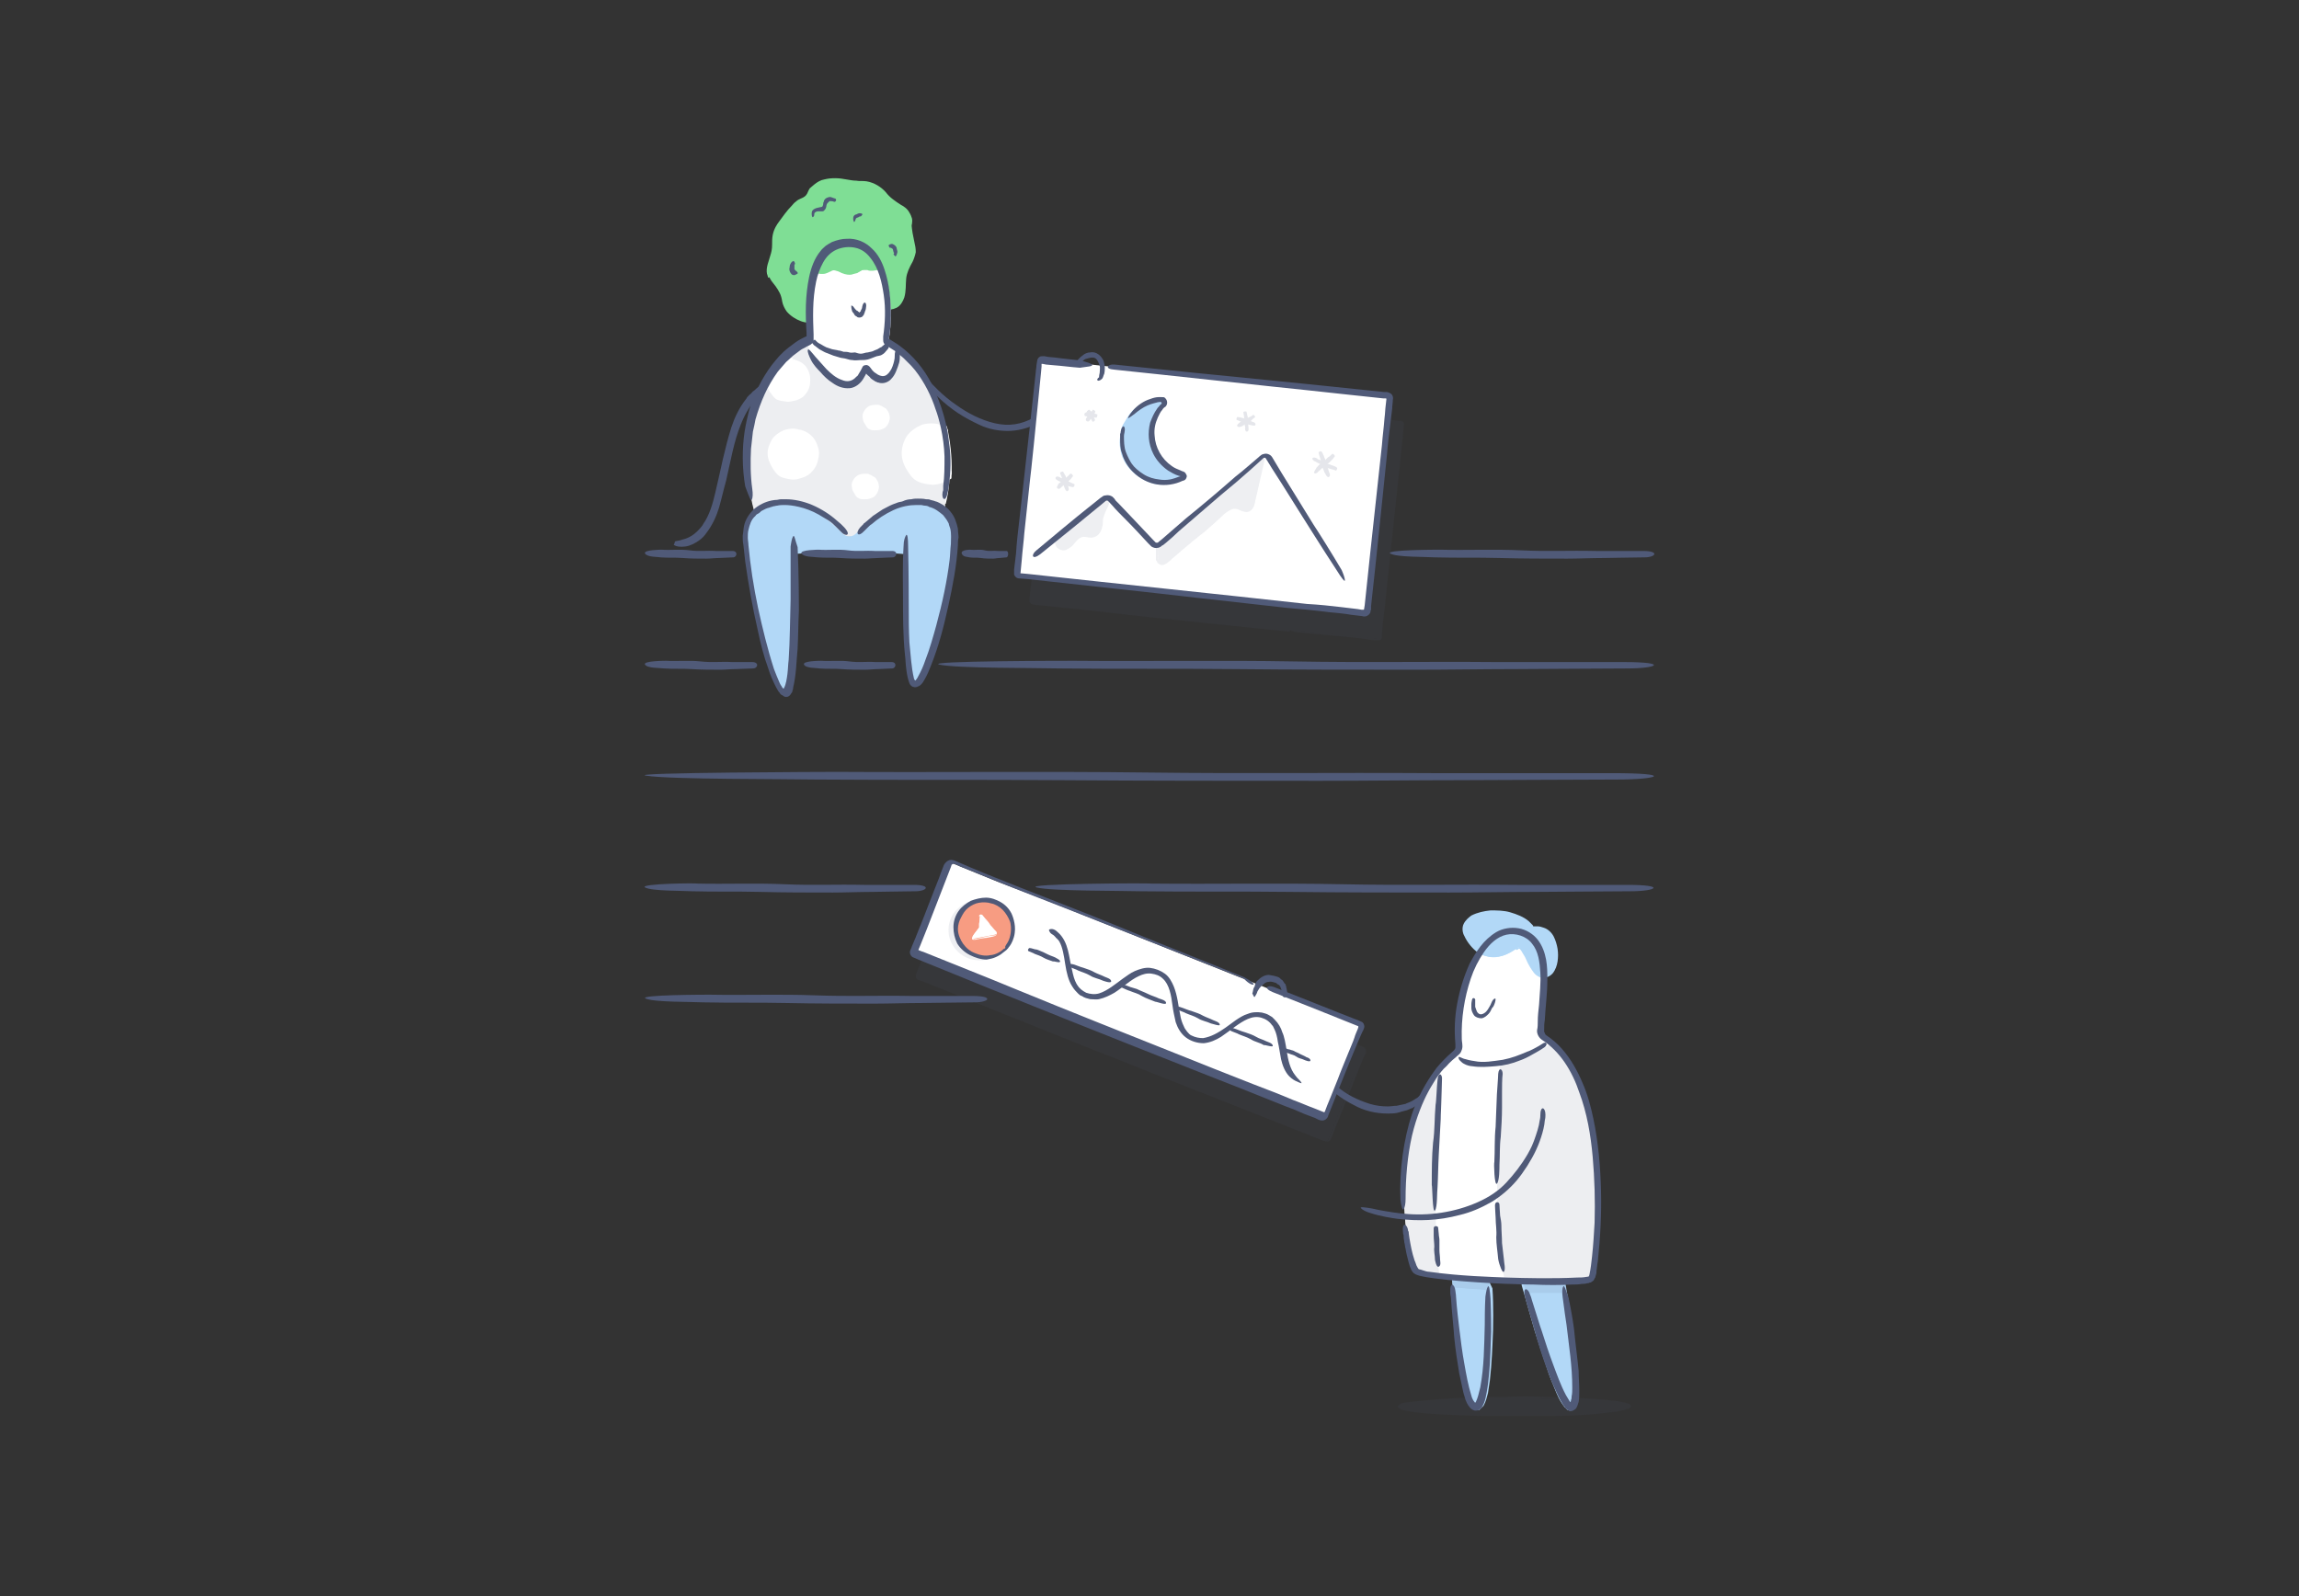 <?xml version="1.0" encoding="utf-8"?>
<!-- Generator: Adobe Illustrator 18.1.1, SVG Export Plug-In . SVG Version: 6.00 Build 0)  -->
<svg version="1.1" id="Layer_1" xmlns="http://www.w3.org/2000/svg" xmlns:xlink="http://www.w3.org/1999/xlink" x="0px" y="0px"
	 width="360px" height="250px" viewBox="0 0 360 250" enable-background="new 0 0 360 250" xml:space="preserve">
<rect x="0" y="0" width="360" height="250" fill="#333333" stroke="none"/>
<g>
	<g>
		<g>
			<path fill="#505A78" d="M-4979.2-2044.6c6.2,1.1,21.6,1.7,39.1,2c1,0,2.1,0,3.2,0c0.5,0,1,0,1.5,0l0.7,0l0.2,0
				c0.1,0,0.1,0,0.1-0.1l0.1-0.4c0.2-0.5,0.4-0.9,0.6-1.4l0.3-0.7l0.2-0.3c0.4-0.9,1-1.7,1.6-2.5c0.7-0.7,1.4-1.4,2.3-1.9
				c1.8-1.1,4.1-1.6,6.7-1.8c1.3-0.1,2.6-0.1,4,0l1,0.1l1,0.1c0.4,0,0.7,0,1-0.1c1.3-0.3,2.4-1.4,2.6-2.8c0.2-0.9,0.2-1,0.3-1.4
				c0.1-0.3,0.1-0.7,0.2-1c0.2-0.7,0.4-1.4,0.6-2.1c0.4-1.4,1-2.7,1.6-4c1.3-2.6,2.9-5,5-6.9c2.1-1.9,4.6-3.3,7.2-4.2l1-0.3
				c0.3-0.1,0.7-0.1,1-0.2c0.7-0.1,1.4-0.3,2.1-0.4c0.7,0,1.4-0.1,2.1-0.1c0.3,0,0.7,0,1-0.1l1,0.1c2.7,0.1,5.4,0.6,7.7,1.5
				c2.3,0.9,4.4,2.2,6.2,3.6c1.8,1.4,3.2,3,4.3,4.6c0.3,0.4,0.6,0.8,0.8,1.2c0.1,0.2,0.3,0.4,0.4,0.6c0.1,0.2,0.3,0.4,0.4,0.6
				c0.2,0.4,0.4,0.7,0.6,1c0.3,0.3,0.6,0.6,1,0.8c0.8,0.4,1.6,0.6,2.4,0.5l0.7-0.1l0.4-0.1l0.8-0.1c0.6,0,1.1-0.1,1.7-0.1
				c1.1,0,2.2,0,3.2,0.1c2.1,0.2,4.1,0.5,5.9,1c3.7,1,6.7,2.9,9,5.1c2.3,2.2,3.9,4.7,5,7.1c1.1,2.4,1.8,4.8,2.2,6.9
				c0.1,0.5,0.2,1,0.3,1.6c0.1,0.5,0.1,1,0.2,1.5c0.2,0.9,0.2,1.8,0.3,2.7c0.1,0.8,0.2,1.6,0.2,2.3c0,0.9,0.1,1.7,0.1,2.5
				c0.1,1.2,0.7,2,1.4,2.6c0.7,0.5,1.5,0.7,2.2,0.8c0.9,0,1.6,0,1.9,0c13.5,0,22.8-1.1,23.6-2.1c0.4-0.5-1.2-1.1-5.5-1.4
				c-2.1-0.2-4.9-0.4-8.4-0.5c-1.8-0.1-3.7-0.1-5.8-0.1c-1.1,0-2.2,0-3.3,0c-0.5,0-1,0-1.6,0c-0.1,0-0.2,0-0.3-0.1
				c0,0-0.1-0.1,0-0.2c0-0.4,0-1-0.1-1.8c-0.1-2.1-0.3-5.2-1.3-9.5c-0.5-2.1-1.3-4.6-2.5-7.2c-1.2-2.6-3.1-5.5-5.7-8.1
				c-2.7-2.6-6.3-4.8-10.6-6.1c-2.2-0.6-4.5-1-6.9-1.2c-1.2-0.1-2.4-0.1-3.7-0.1c-0.6,0-1.3,0.1-1.9,0.1c-0.3,0-0.6,0.1-1,0.1
				l-0.7,0.1c0,0-0.1,0-0.1-0.1c0-0.1-0.1-0.2-0.1-0.2c-0.2-0.3-0.4-0.7-0.6-1.1c-0.9-1.5-2.1-3.1-3.7-4.7c-1.5-1.6-3.5-3.3-5.8-4.7
				c-2.4-1.4-5.1-2.6-8.2-3.2c-3.1-0.7-6.4-0.8-9.9-0.5c-3.5,0.5-7.2,1.6-10.4,3.7c-3.3,2.1-6.1,5.2-8.1,8.6c-1,1.8-1.9,3.6-2.5,5.5
				c-0.3,1-0.7,1.9-0.9,2.9c-0.1,0.5-0.3,1-0.4,1.5l-0.2,0.8l-0.1,0.4c0,0,0,0,0,0l0,0l-0.2,0l-0.4,0c-0.3,0-0.6,0-0.9,0
				c-0.6,0-1.2,0-1.8,0c-2.5,0-5.3,0.3-8.2,1.2c-1.4,0.5-2.8,1.3-4.1,2.2c-1.3,1-2.4,2.3-3.2,3.6c-0.2,0.3-0.4,0.7-0.6,1l-0.5,1
				l-0.1,0.2l0,0l0,0c0,0,0,0.1,0,0l-0.1,0l-0.8,0c-0.7,0-1.3,0-2,0C-4965.2-2046.3-4985.1-2045.6-4979.2-2044.6z"/>
		</g>
	</g>
</g>
<g>
	<g>
		<g>
			<path fill="#505A78" d="M-3261.1-2038.6c-4.3-2.2-24.4-1.8-30.1-1.9c-3,0-5.9-0.1-8.8-0.1c-1.4,0-2.8,0-4.2,0c-0.7,0-1.4,0-2.1,0
				l-0.6,0c-0.1,0-0.2,0-0.3,0l-0.1-0.2l-0.1-0.1l0-0.1l-0.1-0.1c-0.3-0.5-0.5-1-0.8-1.5c-0.6-1-1.2-2-1.8-2.9c-1.3-1.9-3-3.6-4.8-5
				c-3.7-2.9-8.5-4.5-13.4-4.7c-3.9-0.1-8,0.3-11.8,1.8c-3.8,1.5-7.2,4-9.9,7.1c-2.7,3-4.8,6.5-6.3,10.2c-0.8,1.8-1.4,3.7-1.8,5.6
				l-0.2,0.7l0,0.2c0,0,0,0,0,0l0,0l0,0c0,0,0,0,0,0c-0.2-0.1-0.3-0.1-0.4-0.2c-1.8-0.8-3.9-1.5-6.2-1.9c-2.3-0.4-5-0.3-7.5,0.8
				c-1.2,0.5-2.4,1.3-3.3,2.2c-0.9,0.9-1.7,2-2.3,3c-1.1,2.1-1.7,4.3-2.1,6.2c0,0.1,0,0.1,0,0.2c0,0,0,0,0,0c0,0,0,0.1,0,0.1
				c0,0.1,0,0.2,0,0.2c-0.1,0-0.2,0-0.3,0c0,0,0,0-0.1,0c-0.1,0-0.3,0-0.4,0c-0.3,0-0.6,0-0.8,0c-2.3,0-5,0.1-7.8,0.1
				c-5.5,0.1-11.2,0.2-14.4,0.2c-7.6,0-10.4,3.4,0.8,3.4c3.1,0,10.4,0,17.3,0c1.7,0,3.4,0,5,0c1.3,0,2.5,0,3.7,0l0.2,0
				c0.1,0,0-0.1,0.1-0.2l0.1-0.5c0.1-0.3,0.1-0.6,0.2-0.9c0.1-0.6,0.2-1.2,0.3-1.8c0.5-2.4,1.2-3.9,1.4-4.4c0.8-1.5,1.7-2.7,2.9-3.4
				c1.2-0.8,2.5-1.2,4-1.2c1.5-0.1,3,0.2,4.4,0.6c0.7,0.2,1.5,0.4,2.2,0.7c0.8,0.3,1.2,0.4,2.7,1.2c1,0.4,1.8,0.6,2.7,0.2
				c0.4-0.2,0.8-0.5,1.1-0.8c0.1-0.1,0.2-0.4,0.3-0.6l0.2-0.7c0.1-0.5,0.3-0.9,0.4-1.5l0.2-0.9c0.1-0.6,0.3-1.1,0.4-1.6
				c0.6-2.2,1.5-4.3,2.6-6.4c2.2-4.1,5.2-7.9,9.5-10.3c2.7-1.5,5.7-2.5,8.8-2.9c0.8-0.1,1.6-0.1,2.4-0.1c0.4,0,0.8-0.1,1.2-0.1
				l1.2,0.1c1.6,0.1,3.1,0.3,4.6,0.7c1.5,0.4,2.9,1,4.2,1.7c1.3,0.8,2.5,1.7,3.6,2.7c1.1,1,2.1,2.3,2.9,3.6c0.4,0.6,0.8,1.3,1.2,2
				l0.3,0.5l0.1,0.3c0,0,0.1,0.1,0.1,0.2l0.1,0.3l1,2.3c2.8,0,5.6,0,8.3,0c2.3,0,4.5,0,6.7,0.1
				C-3293.4-2036.5-3257.2-2036.6-3261.1-2038.6z"/>
		</g>
	</g>
</g>
<g>
	<g>
		<g>
			<path fill="#505A78" d="M-2015.4-2060.2c4.3,2.2,24.4,1.8,30.1,1.9c3,0,5.9,0.1,8.8,0.1c3.2,0,6.4,0,9.4,0
				c0.4-0.8,0.7-1.7,1.1-2.5c0.2-0.4,0.5-0.9,0.7-1.3c0.5-0.9,1-1.7,1.6-2.5c1.2-1.6,2.6-3,4.2-4.2c3.2-2.4,7.1-3.6,11.4-3.6
				c3.4,0.1,6.9,0.6,10,1.9c3.1,1.3,5.9,3.5,8.1,6.1c2.3,2.6,4,5.7,5.4,8.9c0.7,1.6,1.2,3.3,1.6,4.9l0.1,0.6l0.1,0.5
				c0,0.2,0.1,0.4,0.2,0.6l0.4,1.2l0.2,0.6l0.1,0.3c0,0.1,0.1,0.1,0.2,0.2c0.5,0.5,1.3,1,2,1.1c0.4,0.1,0.7,0.1,1.1,0
				c0.2,0,0.4-0.1,0.6-0.1l0.6-0.3c0.4-0.2,0.7-0.4,1-0.5l0.4-0.2l0.2-0.1c1.5-0.7,3.2-1.3,5-1.6c1.8-0.3,3.6-0.3,5.1,0.3
				c0.8,0.3,1.4,0.7,2.1,1.3c0.6,0.6,1.1,1.2,1.6,2c0.9,1.5,1.5,3.2,1.8,4.9c0,0.1,0,0.2,0.1,0.3c0,0.2,0.1,0.3,0.1,0.5
				c0.1,0.3,0.1,0.6,0.2,1c0.1,0.3,0.1,0.7,0.2,1.1c0,0.2,0.1,0.4,0.1,0.6c0,0.1,0,0.2,0.1,0.3l0.3,0c1.4,0,2.9,0,4.6-0.1
				c2.3,0,5-0.1,7.8-0.1c5.5-0.1,11.2-0.2,14.4-0.2c7.6,0,10.4-3.4-0.8-3.4c-3.1,0-10.4,0-17.3,0c-1.7,0-3.4,0-5,0
				c-0.3,0-0.6,0-0.8,0c-0.1-0.1-0.1-0.3-0.1-0.4c-0.5-2.7-1.4-4.7-1.7-5.3c-0.9-1.9-2.2-3.8-4.1-5c-1.8-1.3-4-1.9-6-2
				c-2-0.1-3.9,0.2-5.6,0.7c-0.9,0.2-1.7,0.5-2.5,0.9c-0.8,0.3-1.9,0.8-1.8,0.8c-0.1,0.1-0.2,0.2-0.4,0.1c-0.2,0-0.2-0.2-0.2-0.3
				l-0.2-1c-0.1-0.6-0.3-1.2-0.5-1.8c-0.7-2.4-1.7-4.8-2.9-7c-2.4-4.5-5.6-8.9-10.5-12.1c-3.1-2.1-6.7-3.4-10.4-4
				c-0.9-0.1-1.9-0.2-2.8-0.2c-0.5,0-0.9-0.1-1.4-0.1l-1.4,0c-1.9,0.1-3.8,0.4-5.6,0.8c-1.9,0.5-3.6,1.3-5.3,2.2
				c-1.7,1-3.2,2.2-4.6,3.5c-1.4,1.3-2.5,2.8-3.6,4.4c-0.5,0.8-1,1.6-1.4,2.4l-0.5,1l0,0.1c-1.8,0-3.5,0-5.3,0c-2.3,0-4.5,0-6.7-0.1
				C-1983.1-2062.3-2019.3-2062.1-2015.4-2060.2z"/>
		</g>
	</g>
</g>
<g>
	<g>
		<path fill="#505A78" d="M-4226.4-2064.2c-1.3-1.1-4.6-1.7-8.3-2c-2-0.1-4-0.2-6-0.3c-0.4,0-0.9,0-1.3,0c-0.2,0-0.4,0-0.5-0.1
			c-0.3-0.3-0.1-0.3-0.8-1.5c-1.2-2.2-2.9-3.6-4.1-4.2c-0.9-0.5-1.9-0.9-2.9-1.1c-1-0.2-2-0.3-2.9-0.3c-0.9,0-1.9,0.1-2.7,0.3
			l-0.3,0.1l-0.2,0c-0.1,0-0.2,0-0.3-0.1c-0.1-0.1-0.1-0.2-0.2-0.3l-0.2-0.3l-0.4-0.5c-0.5-0.6-1-1.3-1.5-1.9
			c-1.1-1.2-2.2-2.4-3.4-3.5c-2.4-2.2-5-4.2-7.9-5.8c-3-1.6-6.3-2.8-10-3.2c-7.3-0.9-14.9,1.4-20.7,6c-2.9,2.3-5.4,5.2-7.2,8.4
			c-0.5,0.8-0.9,1.6-1.2,2.5c-0.4,0.8-0.7,1.7-1,2.6c-0.3,0.9-0.5,1.8-0.7,2.7l-0.1,0.3l0,0.2c0,0,0,0.2,0,0l0,0l0,0
			c0,0,0,0.1,0,0.1l0,0l0,0l-0.3-0.1c-0.4-0.1-0.8-0.2-1.2-0.3c-0.8-0.2-1.6-0.3-2.5-0.4c-1.7-0.2-3.5-0.1-5.3,0.2
			c-1.8,0.3-3.4,1-4.9,1.8c-1.5,0.8-2.8,1.9-3.8,3c-0.6,0.7-1.6,1.8-2.4,3.3c-0.8,1.5-1.5,3.3-1.9,5.2c-0.2,1-0.3,1.9-0.4,2.9l0,0.4
			l0,0.2c0,0,0,0,0,0c0,0.1,0,0.1,0,0.2c0,0.1-0.1,0.2-0.2,0.4c-0.1,0.1-0.2,0.2-0.3,0.2c-0.1,0-0.1,0-0.2,0l-0.1,0l-0.3,0
			c-0.8,0-1.7,0-2.4,0c-2.1,0-3.5,0-4.6,0c-5.7,0-7.8,4.2,0.6,4.2c0.8,0,1.9,0,4,0c0.9,0,2,0,3.1,0c1.9,0,3.8-1.3,4.5-3.3
			c0.2-0.5,0.3-1,0.3-1.5c0-0.3,0-0.5,0.1-0.8c0.1-0.5,0.1-1.1,0.3-1.6c0.2-1.1,0.5-2.1,0.9-3c0.8-1.9,1.9-3.3,3-4.1
			c1-0.9,2-1.3,2.3-1.5c0.9-0.4,1.8-0.7,2.8-0.9c0.9-0.2,1.8-0.3,2.8-0.3c0.9,0,1.8,0.1,2.7,0.3c0.4,0.1,0.9,0.2,1.3,0.3l0.7,0.2
			c0.4,0.2,0.8,0.3,1.3,0.5l0.8,0.4l0.8,0.2c0.3,0,0.5,0,0.7,0.1c0.2,0,0.4,0,0.6,0c0.3,0,0.9-0.3,1.2-0.6c0.2-0.2,0.3-0.3,0.4-0.5
			l0.2-0.7c0.2-1,0.5-2,0.7-2.9c0-0.1,0-0.3,0.1-0.5l0-0.2l0.1-0.4l0.2-0.8c0.5-2.2,1.4-4.3,2.6-6.3c2.5-3.8,6.2-7.2,11-8.9
			c1.7-0.7,3.4-1.1,5.1-1.4c0.9-0.1,1.8-0.2,2.6-0.3c0.9,0,1.8-0.1,2.6,0c3.4,0.2,6.9,1.2,10,3c1.6,0.9,3.1,1.9,4.5,3.1
			c1.4,1.2,2.8,2.4,4,3.8c0.6,0.7,1.2,1.4,1.8,2.1c0.1,0.2,0.3,0.4,0.4,0.5l0.4,0.5c0.1,0.2,0.3,0.4,0.5,0.6l0.5,0.5
			c0.2,0.2,0.3,0.4,0.5,0.5c0.4,0.2,0.8,0.4,1.2,0.5c0.5,0.1,0.9,0.2,1.3,0.1c0.5,0,0.9-0.2,1.4-0.3l0.3-0.1l0.1,0l0.3-0.1
			c0.2,0,0.4-0.1,0.6-0.1c0.8-0.1,1.5-0.1,2.2,0c0.1,0,0.8,0.1,1.6,0.4c0.8,0.3,1.8,1,2.6,2.4c0.1,0.1,0.2,0.3,0.3,0.5l0.2,0.4
			l0.3,0.6c0.4,0.8,1,1.4,1.8,1.9c0.8,0.4,1.7,0.5,2.7,0.5c0.6,0,1.1,0,1.7-0.1c2-0.1,4-0.2,5.9-0.3
			C-4229.4-2062.5-4225.2-2063.2-4226.4-2064.2z"/>
	</g>
</g>
<g>
	<g>
		<path fill="#505A78" d="M-3103.5,1106.5c-0.8,5.1-9.9,11.8-11,12.6c-0.1,0-0.1,0-0.2,0c-1.1-0.8-10.6-7.9-11-12.6
			c-0.3-3.6,2.3-6.6,6-6.6c3.1,0,4.5,2.6,4.9,3.5c0.1,0.1,0.2,0.1,0.3,0c0.4-0.8,1.8-3.5,4.9-3.5
			C-3104.9,1099.8-3103,1103.4-3103.5,1106.5z"/>
	</g>
	<g>
		<g>
			<path fill="#505A78" d="M-3103.3,1106.3l0-0.3c0-0.4,0-0.7,0-1.1c-0.1-0.7-0.3-1.4-0.5-2.1c-0.6-1.3-1.5-2-2.1-2.4
				c-1-0.6-2.2-0.9-3.3-1c-1.1-0.1-2.3,0.2-3.3,0.8c-0.7,0.4-1.2,1-1.7,1.7c-0.2,0.3-0.5,0.8-0.5,0.7c0,0,0,0.1-0.1,0l0-0.1
				c-0.3-0.5-0.7-1.1-1.2-1.6c-0.8-0.8-1.9-1.4-3-1.5c-1.2-0.1-2.3,0.1-3.4,0.5c-1.7,0.7-3.1,2.1-3.6,3.9c-0.3,0.9-0.3,1.8-0.2,2.7
				c0.1,0.5,0.2,0.9,0.4,1.3l0.3,0.6l0.3,0.6c0.9,1.6,2,2.9,3.2,4.1c1.2,1.3,2.4,2.4,3.6,3.5c0.6,0.5,1.3,1.1,2.1,1.7
				c0.4,0.3,0.8,0.6,1.2,0.9c0.2,0.1,0.3,0.2,0.6,0.2c0.2,0,0.4-0.2,0.5-0.3l0.6-0.4c1.5-1.2,3-2.4,4.2-3.6c0.8-0.8,2.7-2.5,4.2-4.6
				c0.8-1.1,1.5-2.4,1.7-3.5c0-0.2,0.1-0.4,0.1-0.5l-0.5-0.1c0,0.1-0.1,0.2-0.1,0.5c-0.2,1-1.2,2.8-2.4,4.3c-2.1,2.5-4.5,4.6-5,4.9
				c-0.7,0.6-1.5,1.2-2.2,1.8c-0.3,0.3-0.7,0.5-1,0.8c0,0-0.1,0-0.1,0l-0.2-0.1l-0.5-0.4c-1.5-1.2-2.9-2.4-4.3-3.6
				c-1.3-1.3-2.7-2.6-3.8-4.1c-0.5-0.7-1-1.5-1.4-2.3c-0.3-0.8-0.5-1.7-0.5-2.6c0.1-1.9,1.1-3.7,2.8-4.6c1.7-0.9,3.8-0.9,5.3,0.2
				c0.7,0.5,1.3,1.1,1.8,2c0.1,0.2,0.2,0.5,0.4,0.6c0.1,0,0.1,0.1,0.2,0.1c0.1,0,0.2,0,0.3,0c0.2-0.1,0.3-0.1,0.4-0.4l0.3-0.5
				c0.3-0.4,0.6-0.9,0.9-1.2c0.7-0.7,1.5-1.2,2.4-1.3c0.9-0.1,1.9,0,2.8,0.2c0.4,0.1,1,0.3,1.6,0.7c0.6,0.4,1.4,1.1,1.8,2.3
				c0.3,0.7,0.4,1.5,0.4,2.4c0,0.1,0,0.3,0,0.4l0.5,0.1L-3103.3,1106.3z"/>
		</g>
	</g>
</g>
<g>
	<g>
		<path fill="#505A78" d="M-3829.9,1167.6l-2.5-2.2c-0.2-0.2-0.2-0.5,0-0.8l2.2-2.5c0.1-0.1,0.2-0.3,0.1-0.5c0,0-1.2-2.9-1.2-3.1
			c-0.4-0.8-1.7-3.2-4.5-3.2c-3.5,0-5.9,2.8-5.6,6.1c0.4,4.4,9.2,10.9,10.1,11.6c0.1,0,0.1,0,0.2,0c0,0,0.1,0,0.1-0.1l1.3-4.9
			C-3829.7,1168-3829.8,1167.8-3829.9,1167.6z"/>
		<g>
			<path fill="#505A78" d="M-3829.9,1167.7L-3829.9,1167.7c0.2,0.3,0.1,0.5,0,0.7c-0.1,0.5-0.3,1-0.4,1.4c-0.2,0.9-0.4,1.7-0.5,2.1
				l-0.2,0.6l-0.1,0.3c0,0.1,0,0.2-0.1,0.2c-0.1,0.1-0.1,0.1-0.2,0l-0.2-0.2l-0.5-0.4c-0.6-0.5-1.2-0.9-1.8-1.4
				c-1.2-1-2.3-2-3.4-3.1c-1-1.1-2.1-2.2-3-3.5c-0.6-1-1.2-2.1-1.2-3.3c0-1.2,0.3-2.4,1-3.4c0.7-1,1.7-1.7,2.9-2
				c1.2-0.3,2.4-0.3,3.4,0.2c1,0.5,2.1,1.6,2.6,2.8c0.3,0.6,0.5,1.3,0.8,1.9c0.1,0.3,0.2,0.6,0.4,0.9c0.2,0.3,0.1,0.5-0.1,0.7
				c-0.3,0.3-0.7,0.8-1.2,1.4c-0.3,0.3-0.5,0.6-0.8,0.9c-0.2,0.1-0.3,0.4-0.2,0.7c0.1,0.3,0.3,0.4,0.5,0.5c0.7,0.6,1.5,1.3,2.1,1.8
				C-3830,1167.6-3830,1167.7-3829.9,1167.7l0.1-0.1c0,0,0,0-0.1-0.1c-0.3-0.3-0.7-0.6-1.2-1.1c-0.2-0.2-0.5-0.4-0.8-0.7
				c-0.2-0.2-0.6-0.4-0.6-0.8c0-0.3,0.3-0.4,0.5-0.7c0.2-0.2,0.4-0.4,0.6-0.6c0.4-0.4,0.7-0.8,1-1.1c0.1-0.2,0.3-0.3,0.4-0.5
				c0.1-0.2,0-0.4-0.1-0.6c-0.1-0.3-0.2-0.5-0.2-0.6c-0.6-1.3-0.9-2.6-1.8-3.6c-0.9-1.1-2.1-1.8-3.5-1.9c-1.3-0.1-2.7,0.3-3.8,1.2
				c-1,0.8-1.8,2-2,3.5c-0.1,0.7-0.1,1.5,0.1,2.2c0.1,0.4,0.3,0.7,0.4,1.1l0.5,1c0.8,1.3,1.7,2.4,2.7,3.4c1,1.1,2.1,2,3.2,3
				c0.6,0.5,1.1,0.9,1.7,1.4l0.9,0.7l0.4,0.3l0.2,0.2c0.1,0,0.2,0,0.2,0c0.1-0.1,0.1,0,0.2-0.1c0.2-0.8,0.4-1.8,0.9-3.7
				c0.1-0.3,0.1-0.6,0.2-0.9l0.1-0.5c0-0.2,0-0.4-0.1-0.5c0,0-0.1-0.1-0.1-0.1L-3829.9,1167.7L-3829.9,1167.7z"/>
		</g>
	</g>
	<g>
		<path fill="#505A78" d="M-3824.9,1155.4c-2.3,0-3.6,1.6-4.2,2.6c-0.2,0.3-0.2,0.6-0.1,0.9l0.7,2.8c0.1,0.2,0,0.4-0.1,0.5l-2.2,2.5
			c-0.2,0.2-0.2,0.6,0,0.8l2.5,2.2c0.2,0.1,0.2,0.3,0.2,0.5l-1,4c-0.1,0.3,0.3,0.5,0.5,0.3c2.4-1.8,8.7-7,9.3-11
			C-3818.9,1158.7-3820.7,1155.4-3824.9,1155.4z"/>
		<g>
			<path fill="#505A78" d="M-3824.9,1155.5L-3824.9,1155.5c0.3,0,0.6,0,0.8,0.1c0.5,0.1,0.9,0.2,1.4,0.3c0.8,0.3,1.5,0.8,1.8,1.1
				c1.1,1.1,1.6,2.6,1.6,4c-0.1,1.5-0.8,2.8-1.6,4c-0.8,1.2-1.8,2.3-2.9,3.4c-0.8,0.8-1.7,1.6-2.6,2.4l-1.4,1.1l-0.7,0.6
				c-0.1,0.1-0.2,0.2-0.3,0.1c-0.1,0-0.2-0.1-0.2-0.2c0.3-1.1,0.6-2.3,0.9-3.4c0.1-0.3,0.2-0.5,0.2-0.9c0-0.2-0.1-0.3-0.3-0.4
				l-0.3-0.3c-0.4-0.4-0.9-0.8-1.3-1.2c-0.2-0.2-0.4-0.4-0.7-0.6c-0.3-0.2-0.4-0.5-0.2-0.7c0.4-0.5,0.9-1,1.3-1.5l0.7-0.7
				c0.1-0.1,0.2-0.2,0.3-0.4c0.1-0.2,0.1-0.4,0-0.5c-0.2-0.6-0.3-1.2-0.5-1.8c-0.1-0.2-0.1-0.4-0.2-0.7c-0.1-0.3-0.2-0.6,0-0.9
				c0.3-0.6,0.9-1.3,1.6-1.9c0.7-0.5,1.7-0.8,2.4-0.8C-3825,1155.5-3825,1155.5-3824.9,1155.5l0-0.1c0,0-0.1,0-0.1,0
				c-0.4,0-0.9,0.1-1.5,0.3c-0.6,0.2-1.2,0.6-1.7,1.1c-0.4,0.4-0.7,0.9-1,1.4c-0.1,0.3-0.1,0.6,0,0.8c0.1,0.2,0.1,0.5,0.2,0.7
				c0.2,0.9,0.4,1.5,0.5,1.7c0,0.2,0.1,0.3,0.1,0.5c0,0.1,0,0.3-0.2,0.4c-0.2,0.2-0.4,0.5-0.7,0.7c-0.4,0.5-0.9,1-1.3,1.4
				c-0.1,0.1-0.2,0.2-0.3,0.4c-0.1,0.2-0.1,0.4,0,0.5c0.2,0.3,0.5,0.5,0.7,0.7c0.5,0.4,1,0.9,1.4,1.3c0.2,0.2,0.6,0.4,0.6,0.7
				c0,0.3-0.1,0.6-0.2,0.9c-0.2,0.6-0.3,1.3-0.5,1.9c-0.1,0.3-0.2,0.6-0.2,0.9l-0.1,0.5c0,0.2,0.1,0.4,0.3,0.5
				c0.2,0.1,0.4-0.1,0.5-0.2l0.4-0.3c0.3-0.2,0.5-0.4,0.8-0.6c1.1-0.9,2.2-1.8,3.2-2.8c1-1,2-2,2.8-3.2c0.8-1.1,1.6-2.4,1.9-3.8
				c0.3-1.4,0.1-2.9-0.8-4.1c-0.4-0.5-1.1-1.5-3-2.1c-0.6-0.2-1.2-0.2-1.8-0.2l-0.1,0L-3824.9,1155.5L-3824.9,1155.5z"/>
		</g>
	</g>
</g>
<g>
	<g>
		<g>
			<path fill="#505A78" d="M-3114.7,1148.2c0,0,0,0.1,0,0.1c-0.4,1.8-0.9,3.5-1.1,4.2l-0.1,0.2c0,0.1-0.1,0.1-0.1,0l-0.1-0.1
				l-0.4-0.3c-0.6-0.5-1.2-0.9-1.7-1.4c-1.2-0.9-2.3-1.9-3.4-2.9c-1-1-2.1-2-3-3.3c-0.6-1-1-2-1.1-3.1c-0.1-1.1,0.1-2.2,0.7-3.1
				c0.6-0.9,1.5-1.6,2.5-2c1.1-0.3,2.1-0.4,3.1,0c0.9,0.3,2,1.2,2.6,2.3c0.3,0.6,0.6,1.2,0.8,1.8c0.1,0.3,0.3,0.6,0.4,0.9
				c0.1,0.1,0.1,0.3,0.2,0.4c0,0.1,0,0.1,0,0.1c0,0,0,0,0,0.1c-0.2,0.3-0.6,0.7-1.1,1.3c-0.2,0.3-0.5,0.6-0.7,0.9l-0.2,0.2
				c-0.1,0.1-0.2,0.2-0.3,0.4c-0.1,0.3-0.1,0.7,0.2,1c0.1,0.1,0.1,0.1,0.2,0.2l0.1,0.1l0.3,0.2c0.2,0.1,0.4,0.3,0.6,0.4
				c0.4,0.3,0.7,0.6,1,0.8C-3115.1,1147.9-3114.9,1148-3114.7,1148.2l0.4-0.6c-0.1-0.1-0.2-0.2-0.5-0.4c-0.3-0.2-0.7-0.6-1.2-1
				c-0.2-0.2-0.5-0.4-0.8-0.6c-0.1-0.1-0.1-0.3,0-0.4l2-2.4c0.2-0.2,0.3-0.4,0.3-0.7c0-0.1,0-0.2-0.1-0.4l-0.1-0.2l-0.4-0.8
				c-0.3-0.6-0.5-1.3-0.8-1.9c-0.3-0.6-0.7-1.2-1.2-1.7c-1-1.1-2.4-1.8-3.8-1.7c-1.4,0.1-2.8,0.5-3.9,1.5c-1,0.9-1.8,2.2-2,3.7
				c-0.1,0.8-0.1,1.5,0.1,2.3c0.1,0.4,0.3,0.7,0.4,1.1c0.2,0.3,0.4,0.7,0.6,1c0.8,1.3,1.8,2.4,2.8,3.4c1,1,2.2,1.9,3.3,2.8
				c0.6,0.5,1.1,0.9,1.7,1.4l0.8,0.7l0.2,0.2l0.3,0.2c0.1,0.1,0.3,0.2,0.4,0.3l0.4,0.1c0.1,0.1,0.3,0,0.4-0.1c0.1,0,0.1-0.1,0.2-0.1
				c0-0.1,0.1-0.1,0.1-0.2c0.1-0.1,0.1-0.4,0.2-0.6c0-0.2,0.1-0.3,0.1-0.5c0.1-0.6,0.3-1.3,0.4-2.2c0.1-0.6,0.2-1.2,0.3-1.8
				c0-0.4-0.1-0.7-0.4-0.9L-3114.7,1148.2C-3114.7,1148.1-3114.7,1148.1-3114.7,1148.2z"/>
		</g>
	</g>
	<g>
		<g>
			<path fill="#505A78" d="M-3108,1135.8c0.1,0,0.2,0,0.3,0c0.8,0.1,1.6,0.4,2.2,0.8c0.6,0.4,1,0.8,1.2,1c0.9,1.1,1.1,2.5,1,3.8
				c-0.2,1.3-1,2.5-1.8,3.6c-0.9,1.1-1.8,2.2-2.9,3.1c-0.9,0.7-1.8,1.4-2.7,2.1c-0.5,0.3-0.9,0.7-1.3,1.1c0,0-0.1,0.1-0.1,0.1l0,0
				l-0.1,0.1c0,0.1-0.1,0.1-0.1,0c0,0,0-0.1,0-0.1c0.2-0.8,0.5-1.6,0.7-2.4l0.1-0.4l0.1-0.2l0-0.1c0-0.1,0-0.1,0-0.2
				c0-0.3,0-0.5-0.1-0.7c-0.2-0.2-0.3-0.3-0.4-0.4c-0.4-0.4-0.8-0.8-1.2-1.2c-0.2-0.2-0.5-0.5-0.8-0.7l-0.1-0.1l0,0c0,0,0,0,0,0
				c0,0,0-0.1,0-0.1c0.3-0.3,0.7-0.8,1.1-1.1c0.3-0.3,0.6-0.6,0.8-0.9l0.2-0.2l0.1-0.1c0,0,0.1-0.1,0.1-0.2c0.2-0.3,0.2-0.6,0.1-0.8
				c-0.1-0.5-0.2-1-0.3-1.4c0-0.2-0.1-0.4-0.2-0.7c0-0.3-0.2-0.7-0.2-0.8c0-0.1,0-0.2,0.1-0.3c0.1-0.2,0.2-0.3,0.3-0.5
				c0.2-0.3,0.5-0.6,0.8-0.8c0.6-0.5,1.5-0.9,2.1-1c0.3,0,0.5,0,0.6-0.1l0-0.7c-0.1,0-0.3,0-0.7,0c-0.4,0-1,0.2-1.6,0.4
				c-0.6,0.3-1.2,0.7-1.7,1.3c-0.3,0.3-0.5,0.6-0.8,1c-0.1,0.2-0.2,0.5-0.1,0.8c0,0.3,0.1,0.4,0.1,0.6l0.5,2.3l0,0
				c0,0.2,0,0.2-0.3,0.5c-0.2,0.2-0.5,0.5-0.7,0.7c-0.4,0.5-0.9,0.9-1.3,1.3l0,0c-0.4,0.4-0.4,1,0,1.4l0.7,0.7
				c0.5,0.4,0.9,0.9,1.3,1.3c0.3,0.3,0.3,0.3,0.3,0.4l-0.3,0.9c-0.2,0.6-0.4,1.2-0.6,1.8c-0.1,0.3-0.2,0.6-0.3,0.9
				c-0.1,0.2-0.1,0.4-0.1,0.5c0,0.1,0,0.3,0.1,0.4c0.1,0.1,0.2,0.3,0.4,0.3c0.2,0.1,0.3,0,0.4-0.1l0.5-0.2c0.2,0,0.4-0.3,0.5-0.3
				c0.2-0.1,0.4-0.3,0.7-0.5c1.1-0.8,2.2-1.7,3.3-2.6c1.1-0.9,2.1-1.9,3-3c0.9-1.1,1.7-2.3,2.1-3.8c0.5-1.4,0.5-3-0.2-4.4
				c-0.3-0.6-1-1.7-2.9-2.5c-0.6-0.2-1.2-0.4-1.8-0.4c-0.2,0-0.4,0-0.6,0l0,0.7C-3108.2,1135.8-3108.1,1135.8-3108,1135.8z"/>
		</g>
	</g>
</g>
<g>
	<g>
		<g>
			<path fill="#505A78" d="M-3103.1,1067.2c0-0.1,0.1-0.3,0.1-0.4c0-0.4,0-0.7,0-1.1c-0.1-0.7-0.3-1.5-0.6-2.1
				c-0.6-1.3-1.6-2-2.2-2.4c-1.1-0.6-2.2-0.9-3.4-0.9c-1.2-0.1-2.4,0.2-3.3,0.9c-0.7,0.5-1.3,1.1-1.8,1.8l-0.2,0.2l0,0.1
				c-0.1,0.1-0.1-0.1-0.1-0.1c0,0,0-0.1-0.2-0.2c-0.1-0.1-0.2-0.3-0.3-0.4c-0.2-0.3-0.4-0.5-0.7-0.7c-0.8-0.8-1.9-1.4-3.1-1.5
				c-1.2-0.1-2.3,0.1-3.5,0.5c-1.7,0.7-3.2,2.1-3.8,3.9c-0.3,0.9-0.3,1.9-0.2,2.8c0.1,0.5,0.2,1,0.4,1.4l0.3,0.6l0.3,0.6
				c0.9,1.6,2,2.9,3.2,4.1c1.2,1.3,2.3,2.4,3.6,3.5c0.6,0.5,1.3,1.1,2.1,1.7c0.4,0.3,0.8,0.6,1.2,0.9c0.7,0.8,1.6-0.3,1.8-0.4
				c1.5-1.2,3-2.4,4.2-3.5c0.8-0.8,2.7-2.5,4.2-4.6c0.8-1.1,1.5-2.4,1.8-3.5c0.1-0.4,0.1-0.6,0.2-0.8l-0.8-0.1
				c0,0.1-0.1,0.3-0.2,0.7c-0.3,1-1.3,2.8-2.5,4.2c-2.1,2.5-4.5,4.5-4.9,4.8c-0.7,0.6-1.5,1.2-2.2,1.8l-0.5,0.4l-0.2,0.1
				c0,0-0.1,0.1-0.1,0.1c0,0-0.1,0-0.1-0.1l-0.2-0.1l-0.5-0.4c-1.5-1.2-2.9-2.4-4.2-3.6c-1.3-1.2-2.6-2.5-3.8-4
				c-0.5-0.7-1-1.5-1.3-2.3c-0.3-0.8-0.5-1.6-0.4-2.5c0.1-1.8,1.1-3.6,2.7-4.4c0.8-0.4,1.7-0.6,2.6-0.6c0.9,0,1.7,0.2,2.5,0.7
				c0.3,0.2,0.6,0.5,0.9,0.8c0.1,0.1,0.3,0.3,0.4,0.5l0.2,0.2c0.1,0.1,0.2,0.3,0.3,0.4c0.2,0.5,0.6,0.8,0.8,0.8c0.1,0,0.2,0,0.3,0
				c0.1,0,0.1-0.1,0.2-0.1c0.1,0,0.1-0.1,0.2-0.2c0.1-0.1,0.1-0.2,0.2-0.3l0.4-0.6c0.1-0.2,0.2-0.2,0.2-0.4c0.2-0.2,0.3-0.4,0.5-0.6
				c0.6-0.7,1.5-1.1,2.3-1.3c0.8-0.1,1.8,0,2.7,0.2c0.4,0.1,0.9,0.3,1.6,0.6c0.6,0.4,1.3,1,1.8,2.1c0.3,0.7,0.5,1.5,0.5,2.2
				c0,0.2,0,0.4,0,0.6l0.8,0.1L-3103.1,1067.2z"/>
		</g>
	</g>
</g>
<g>
	<g>
		<g>
			<g>
				<path fill="#505A78" d="M-3818.3,1121.6c0-0.1,0.1-0.3,0.1-0.4c0-0.4,0-0.7,0-1.1c-0.1-0.7-0.3-1.5-0.6-2.1
					c-0.6-1.3-1.6-2-2.2-2.4c-1.1-0.6-2.2-0.9-3.4-0.9c-1.2-0.1-2.4,0.2-3.3,0.9c-0.7,0.5-1.3,1.1-1.8,1.8l-0.2,0.2l0,0.1
					c-0.1,0.1-0.1-0.1-0.1-0.1c0,0,0-0.1-0.2-0.2c-0.1-0.1-0.2-0.3-0.3-0.4c-0.2-0.3-0.4-0.5-0.7-0.7c-0.8-0.8-1.9-1.4-3.1-1.5
					c-1.2-0.1-2.3,0.1-3.5,0.5c-1.7,0.7-3.2,2.1-3.8,3.9c-0.3,0.9-0.3,1.9-0.2,2.8c0.1,0.5,0.2,1,0.4,1.4l0.3,0.6l0.3,0.6
					c0.9,1.6,2,2.9,3.2,4.1c1.2,1.3,2.3,2.4,3.6,3.5c0.6,0.5,1.3,1.1,2.1,1.7c0.4,0.3,0.8,0.6,1.2,0.9c0.7,0.8,1.6-0.3,1.8-0.4
					c1.5-1.2,3-2.4,4.2-3.5c0.8-0.8,2.7-2.5,4.2-4.6c0.8-1.1,1.5-2.4,1.8-3.5c0.1-0.4,0.1-0.6,0.2-0.8l-0.8-0.1
					c0,0.1-0.1,0.3-0.2,0.7c-0.3,1-1.3,2.8-2.5,4.2c-2.1,2.5-4.5,4.5-4.9,4.8c-0.7,0.6-1.5,1.2-2.2,1.8l-0.5,0.4l-0.2,0.1
					c0,0-0.1,0.1-0.1,0.1c0,0-0.1,0-0.1-0.1l-0.2-0.1l-0.5-0.4c-1.5-1.2-2.9-2.4-4.2-3.6c-1.3-1.2-2.6-2.5-3.8-4
					c-0.5-0.7-1-1.5-1.3-2.3c-0.3-0.8-0.5-1.6-0.4-2.5c0.1-1.8,1.1-3.6,2.7-4.4c0.8-0.4,1.7-0.6,2.6-0.6c0.9,0,1.7,0.2,2.5,0.7
					c0.3,0.2,0.6,0.5,0.9,0.8c0.1,0.1,0.3,0.3,0.4,0.5l0.2,0.2c0.1,0.1,0.2,0.3,0.3,0.4c0.2,0.5,0.6,0.8,0.8,0.8c0.1,0,0.2,0,0.3,0
					c0.1,0,0.1-0.1,0.2-0.1c0.1,0,0.1-0.1,0.2-0.2c0.1-0.1,0.1-0.2,0.2-0.3l0.4-0.6c0.1-0.2,0.2-0.2,0.2-0.4
					c0.2-0.2,0.3-0.4,0.5-0.6c0.6-0.7,1.5-1.1,2.3-1.3c0.8-0.1,1.8,0,2.7,0.2c0.4,0.1,0.9,0.3,1.6,0.6c0.6,0.4,1.3,1,1.8,2.1
					c0.3,0.7,0.5,1.5,0.5,2.2c0,0.2,0,0.4,0,0.6l0.8,0.1L-3818.3,1121.6z"/>
			</g>
		</g>
	</g>
	<g>
		<g>
			<g>
				<path fill="#505A78" d="M-3829.7,1134c0.6-0.3,1.1-2.2,1.3-2.8c0.1-0.5,0.3-0.9,0.4-1.4l0.2-0.7c0.1-0.3,0-0.8-0.3-1.1
					c-0.4-0.3-0.7-0.7-1.1-1.1c-0.4-0.3-0.7-0.7-1.1-1l-0.3-0.3l-0.1-0.1l0,0c0,0,0,0,0,0c0.4-0.4,0.7-0.8,1.1-1.2
					c0.2-0.3,0.5-0.6,0.8-0.9c0.1-0.2,0.3-0.3,0.4-0.5c0,0,0.1-0.1,0.1-0.2c0.1-0.1,0.1-0.2,0.1-0.3c0.1-0.2,0.1-0.4,0-0.5
					c0,0,0-0.1,0-0.2c-0.2-0.5-0.7-1.9-0.9-2.5c-0.2-0.7-1.1-0.7-0.8,0.3c0.2,0.5,0.7,2,0.8,2.5c0,0.1,0,0.1,0,0.1
					c-0.9,0.9-1.6,1.8-2.4,2.7c-0.3,0.3-0.4,0.8-0.2,1.2c0.1,0.2,0.3,0.4,0.3,0.4c0.1,0.1,0.2,0.2,0.3,0.3c0.7,0.7,1.5,1.4,2.2,2.1
					c0,0,0,0,0,0l-0.2,0.6c-0.1,0.4-0.2,0.8-0.4,1.2C-3829.3,1130.7-3830.3,1134.2-3829.7,1134z"/>
			</g>
		</g>
	</g>
</g>
<g>
	<g>
		<path fill="#505A78" d="M-3114.6,1186.9l-2.5-2.1c-0.2-0.2-0.3-0.5-0.1-0.8l2.1-2.5c0.1-0.1,0.2-0.3,0.1-0.5c0,0-1.3-2.9-1.3-3
			c-0.4-0.8-1.8-3.2-4.6-3.1c-3.5,0.1-5.8,2.9-5.4,6.3c0.5,4.3,9.5,10.6,10.5,11.3c0.1,0,0.1,0,0.2,0c0,0,0.1-0.1,0.1-0.1l1.1-4.9
			C-3114.3,1187.2-3114.4,1187-3114.6,1186.9z"/>
		<g>
			<path fill="#505A78" d="M-3114.7,1187.2c0,0,0,0.1,0,0.1c-0.4,1.8-0.9,3.5-1.1,4.2l-0.1,0.2c0,0.1-0.1,0.1-0.1,0l-0.1-0.1
				l-0.4-0.3c-0.6-0.5-1.2-0.9-1.7-1.4c-1.2-0.9-2.3-1.9-3.4-2.9c-1-1-2.1-2-3-3.3c-0.6-1-1-2-1.1-3.1c-0.1-1.1,0.1-2.2,0.7-3.1
				c0.6-0.9,1.5-1.6,2.5-2c1.1-0.3,2.1-0.4,3.1,0c0.9,0.3,2,1.2,2.6,2.3c0.3,0.6,0.6,1.2,0.8,1.8c0.1,0.3,0.3,0.6,0.4,0.9
				c0.1,0.1,0.1,0.3,0.2,0.4c0,0.1,0,0.1,0,0.1c0,0,0,0,0,0.1c-0.2,0.3-0.6,0.7-1.1,1.3c-0.2,0.3-0.5,0.6-0.7,0.9l-0.2,0.2
				c-0.1,0.1-0.2,0.2-0.3,0.4c-0.1,0.3-0.1,0.7,0.2,1c0.1,0.1,0.1,0.1,0.2,0.2l0.1,0.1l0.3,0.2c0.2,0.1,0.4,0.3,0.6,0.4
				c0.4,0.3,0.7,0.6,1,0.8C-3115.1,1186.9-3114.9,1187-3114.7,1187.2l0.4-0.6c-0.1-0.1-0.2-0.2-0.5-0.4c-0.3-0.2-0.7-0.6-1.2-1
				c-0.2-0.2-0.5-0.4-0.8-0.6c-0.1-0.1-0.1-0.3,0-0.4l2-2.4c0.2-0.2,0.3-0.4,0.3-0.7c0-0.1,0-0.2-0.1-0.4l-0.1-0.2l-0.4-0.8
				c-0.3-0.6-0.5-1.3-0.8-1.9c-0.3-0.6-0.7-1.2-1.2-1.7c-1-1.1-2.4-1.8-3.8-1.7c-1.4,0.1-2.8,0.5-3.9,1.5c-1,0.9-1.8,2.2-2,3.7
				c-0.1,0.8-0.1,1.5,0.1,2.3c0.1,0.4,0.3,0.7,0.4,1.1c0.2,0.3,0.4,0.7,0.6,1c0.8,1.3,1.8,2.4,2.8,3.4c1,1,2.2,1.9,3.3,2.8
				c0.6,0.5,1.1,0.9,1.7,1.4l0.8,0.7l0.2,0.2l0.3,0.2c0.1,0.1,0.3,0.2,0.4,0.3l0.4,0.1c0.1,0.1,0.3,0,0.4-0.1c0.1,0,0.1-0.1,0.2-0.1
				c0-0.1,0.1-0.1,0.1-0.2c0.1-0.1,0.1-0.4,0.2-0.6c0-0.2,0.1-0.3,0.1-0.5c0.1-0.6,0.3-1.3,0.4-2.2c0.1-0.6,0.2-1.2,0.3-1.8
				c0-0.4-0.1-0.7-0.4-0.9L-3114.7,1187.2C-3114.7,1187.1-3114.7,1187.1-3114.7,1187.2z"/>
		</g>
	</g>
	<g>
		<path fill="#505A78" d="M-3108.3,1174.5c-2.3-0.1-3.6,1.4-4.3,2.4c-0.2,0.3-0.2,0.6-0.2,0.9l0.6,2.8c0.1,0.2,0,0.4-0.1,0.5
			l-2.3,2.4c-0.2,0.2-0.2,0.6,0,0.8l2.4,2.3c0.1,0.1,0.2,0.4,0.1,0.6l-1.2,3.9c-0.1,0.3,0.2,0.5,0.5,0.4c2.5-1.7,9-6.6,9.8-10.5
			C-3102.4,1178-3104,1174.7-3108.3,1174.5z"/>
		<g>
			<path fill="#505A78" d="M-3108,1174.8c0.1,0,0.2,0,0.3,0c0.8,0.1,1.6,0.4,2.2,0.8c0.6,0.4,1,0.8,1.2,1c0.9,1.1,1.1,2.5,1,3.8
				c-0.2,1.3-1,2.5-1.8,3.6c-0.9,1.1-1.8,2.2-2.9,3.1c-0.9,0.7-1.8,1.4-2.7,2.1c-0.5,0.3-0.9,0.7-1.3,1.1c0,0-0.1,0.1-0.1,0.1l0,0
				l-0.1,0.1c0,0.1-0.1,0.1-0.1,0c0,0,0-0.1,0-0.1c0.2-0.8,0.5-1.6,0.7-2.4l0.1-0.4l0.1-0.2l0-0.1c0-0.1,0-0.1,0-0.2
				c0-0.3,0-0.5-0.1-0.7c-0.2-0.2-0.3-0.3-0.4-0.4c-0.4-0.4-0.8-0.8-1.2-1.2c-0.2-0.2-0.5-0.5-0.8-0.7l-0.1-0.1l0,0c0,0,0,0,0,0
				c0,0,0-0.1,0-0.1c0.3-0.3,0.7-0.8,1.1-1.1c0.3-0.3,0.6-0.6,0.8-0.9l0.2-0.2l0.1-0.1c0,0,0.1-0.1,0.1-0.2c0.2-0.3,0.2-0.6,0.1-0.8
				c-0.1-0.5-0.2-1-0.3-1.4c0-0.2-0.1-0.4-0.2-0.7c0-0.3-0.2-0.7-0.2-0.8c0-0.1,0-0.2,0.1-0.3c0.1-0.2,0.2-0.3,0.3-0.5
				c0.2-0.3,0.5-0.6,0.8-0.8c0.6-0.5,1.5-0.9,2.1-1c0.3,0,0.5,0,0.6-0.1l0-0.7c-0.1,0-0.3,0-0.7,0c-0.4,0-1,0.2-1.6,0.4
				c-0.6,0.3-1.2,0.7-1.7,1.3c-0.3,0.3-0.5,0.6-0.8,1c-0.1,0.2-0.2,0.5-0.1,0.8c0,0.3,0.1,0.4,0.1,0.6l0.5,2.3l0,0
				c0,0.2,0,0.2-0.3,0.5c-0.2,0.2-0.5,0.5-0.7,0.7c-0.4,0.5-0.9,0.9-1.3,1.3l0,0c-0.4,0.4-0.4,1,0,1.4l0.7,0.7
				c0.5,0.4,0.9,0.9,1.3,1.3c0.3,0.3,0.3,0.3,0.3,0.4l-0.3,0.9c-0.2,0.6-0.4,1.2-0.6,1.8c-0.1,0.3-0.2,0.6-0.3,0.9
				c-0.1,0.2-0.1,0.4-0.1,0.5c0,0.1,0,0.3,0.1,0.4c0.1,0.1,0.2,0.3,0.4,0.3c0.2,0.1,0.3,0,0.4-0.1l0.5-0.2c0.2,0,0.4-0.3,0.5-0.3
				c0.2-0.1,0.4-0.3,0.7-0.5c1.1-0.8,2.2-1.7,3.3-2.6c1.1-0.9,2.1-1.9,3-3c0.9-1.1,1.7-2.3,2.1-3.8c0.5-1.4,0.5-3-0.2-4.4
				c-0.3-0.6-1-1.7-2.9-2.5c-0.6-0.2-1.2-0.4-1.8-0.4c-0.2,0-0.4,0-0.6,0l0,0.7C-3108.2,1174.8-3108.1,1174.8-3108,1174.8z"/>
		</g>
	</g>
</g>
<g>
	<g>
		<g>
			<path fill="#505A78" d="M206.3,167.1c-0.1,0.3,0.1,1,0.5,1.6c0.2,0.4,0.5,0.8,0.8,1.1c0.3,0.3,0.5,0.6,0.7,0.7
				c1.3,1.3,2.7,2.1,4.3,2.9c1.7,0.8,3.6,1.1,5.4,1c0.4,0,1-0.1,1.5-0.3c0.3-0.1,0.5-0.1,0.8-0.2c0.2-0.1,0.5-0.2,0.7-0.3
				c0.1,0,0.3-0.1,0.4-0.2c0.2-0.1,0.4-0.2,0.6-0.4c0.2-0.1,0.4-0.3,0.6-0.4c0.2-0.2,0.4-0.3,0.5-0.5c0.3-0.3,0.5-0.5,0.7-0.7
				c0.8-1,0.3-1.7-0.7-0.5c-0.1,0.1-0.2,0.3-0.5,0.5c-0.2,0.1-0.4,0.3-0.6,0.5c-0.3,0.2-0.5,0.3-0.8,0.5c-0.5,0.3-1,0.4-1.1,0.5
				c-0.5,0.1-1,0.2-1.4,0.3c-0.5,0-0.9,0.1-1.4,0.1c-0.9,0-1.8-0.1-2.8-0.4c-1.9-0.6-3.8-1.5-5.3-2.9c-0.1-0.1-1.1-1-1.7-1.8
				C206.9,167.5,206.4,166.8,206.3,167.1z"/>
		</g>
	</g>
	<g>
		<g>
			<path fill="#505A78" d="M165.4,62.6c-0.3,0.1-0.8,0.5-1.3,1c-0.4,0.4-0.9,0.7-1.2,1.1c-0.4,0.3-0.8,0.5-1,0.7
				c-2,1.1-3.9,1.4-6.1,0.9c-2.2-0.5-4.3-1.6-6.1-2.9c-0.9-0.6-2.1-1.6-2.8-2.3c-0.2-0.2-0.6-0.6-1-1c-0.4-0.5-0.8-1-1.2-1.4
				c-0.2-0.3-0.4-0.6-0.5-0.7c-0.6-0.9-1.6-0.8-0.6,0.6c0.1,0.1,0.2,0.3,0.5,0.6c0.4,0.5,1,1.2,1.6,1.8c0.6,0.6,1.1,1.1,1.2,1.2
				c2.1,2,4,3.2,6.6,4.4c1.3,0.6,2.8,0.9,4.3,0.9c1.5,0,3-0.4,4.3-1c0.1,0,0.5-0.3,1.1-0.7c0.3-0.2,0.6-0.5,0.9-0.7
				c0.3-0.3,0.6-0.6,0.8-0.9C165.3,63.2,165.8,62.5,165.4,62.6z"/>
		</g>
	</g>
	<g>
		<g>
			<g>
				<g>
					<path fill="#505A78" d="M101.1,156.4c1.3,0.6,7.3,0.5,9,0.6c4.6,0.1,8.5,0,13,0.1c4.6,0.1,9.3,0.1,13.8,0.1
						c2.2,0,5.2-0.1,7.4-0.1c1.4,0,6.4-0.1,8.3-0.1c2.3,0,3.1-1-0.3-1c-1.9,0-8.8,0-9.5,0c-5.5-0.1-9.7,0.1-15.2-0.1
						c-5.4-0.2-11,0-16.5-0.1C110.8,155.8,99.9,155.8,101.1,156.4z"/>
				</g>
			</g>
		</g>
		<g>
			<g>
				<g>
					<path fill="#505A78" d="M101,139c1.1,0.6,6,0.5,7.4,0.6c3.8,0.1,6.9,0,10.7,0.1c3.7,0.1,7.6,0.1,11.3,0.1
						c1.8,0,4.3-0.1,6.1-0.1c1.2,0,5.2-0.1,6.8-0.1c1.9,0,2.6-1-0.2-1c-1.5,0-7.2,0-7.8,0c-4.5-0.1-8,0.1-12.5-0.1
						c-4.5-0.2-9,0-13.5-0.1C109,138.3,100.1,138.4,101,139z"/>
				</g>
			</g>
		</g>
		<g>
			<g>
				<g>
					<path fill="#505A78" d="M162.3,139c2.4,0.6,13.3,0.5,16.3,0.6c8.3,0.1,15.3,0,23.5,0.1c8.2,0.1,16.8,0.1,24.9,0.1
						c4,0,9.4-0.1,13.3-0.1c2.6,0,11.5-0.1,15-0.1c4.1,0,5.7-1-0.5-1c-3.4,0-15.9,0-17.2,0c-10-0.1-17.6,0.1-27.5-0.1
						c-9.8-0.2-19.9,0-29.7-0.1C179.8,138.3,160.2,138.4,162.3,139z"/>
				</g>
			</g>
		</g>
		<g>
			<g>
				<g>
					<path fill="#505A78" d="M101.2,121.5c3.8,0.6,21.6,0.5,26.6,0.6c13.6,0.1,24.9,0,38.4,0.1c13.4,0.1,27.4,0.1,40.6,0.1
						c6.5,0,15.3-0.1,21.8-0.1c4.2,0,18.8-0.1,24.5-0.1c6.7,0,9.2-1-0.7-1c-5.5,0-26,0-28.1,0c-16.3-0.1-28.7,0.1-44.8-0.1
						c-16-0.2-32.4,0-48.5-0.1C129.8,120.9,97.8,121,101.2,121.5z"/>
				</g>
			</g>
		</g>
		<g>
			<g>
				<g>
					<path fill="#505A78" d="M101,104.1c0.4,0.6,2.4,0.5,3,0.6c1.5,0.1,2.8,0,4.3,0.1c1.5,0.1,3.1,0.1,4.5,0.1
						c0.7,0,1.7-0.1,2.4-0.1c0.5,0,2.1-0.1,2.7-0.1c0.8,0,1-1-0.1-1c-0.6,0-2.9,0-3.1,0c-1.8-0.1-3.2,0.1-5-0.1
						c-1.8-0.2-3.6,0-5.4-0.1C104.2,103.5,100.6,103.5,101,104.1z"/>
				</g>
			</g>
		</g>
		<g>
			<g>
				<g>
					<path fill="#505A78" d="M125.9,104.1c0.3,0.6,2,0.5,2.4,0.6c1.2,0.1,2.3,0,3.5,0.1c1.2,0.1,2.5,0.1,3.7,0.1
						c0.6,0,1.4-0.1,2-0.1c0.4,0,1.7-0.1,2.2-0.1c0.6,0,0.8-1-0.1-1c-0.5,0-2.4,0-2.5,0c-1.5-0.1-2.6,0.1-4.1-0.1
						c-1.5-0.2-2.9,0-4.4-0.1C128.5,103.5,125.6,103.5,125.9,104.1z"/>
				</g>
			</g>
		</g>
		<g>
			<g>
				<g>
					<path fill="#505A78" d="M147.1,104.1c2.7,0.6,15.3,0.5,18.9,0.6c9.6,0.1,17.7,0,27.2,0.1c9.5,0.1,19.4,0.1,28.8,0.1
						c4.6,0,10.9-0.1,15.4-0.1c3,0,13.3-0.1,17.4-0.1c4.8,0,6.5-1-0.5-1c-3.9,0-18.4,0-19.9,0c-11.5-0.1-20.3,0.1-31.8-0.1
						c-11.4-0.2-23,0-34.4-0.1C167.4,103.5,144.6,103.5,147.1,104.1z"/>
				</g>
			</g>
		</g>
		<g>
			<g>
				<g>
					<path fill="#505A78" d="M101,86.7c0.4,0.6,2,0.5,2.4,0.6c1.2,0.1,2.3,0,3.5,0.1c1.2,0.1,2.5,0.1,3.7,0.1c0.6,0,1.4-0.1,2-0.1
						c0.4,0,1.7-0.1,2.2-0.1c0.6,0,0.8-1-0.1-1c-0.5,0-2.4,0-2.6,0c-1.5-0.1-2.6,0.1-4.1-0.1c-1.5-0.2-3,0-4.4-0.1
						C103.6,86.1,100.7,86.1,101,86.7z"/>
				</g>
			</g>
		</g>
		<g>
			<g>
				<g>
					<path fill="#505A78" d="M150.6,86.7c0.2,0.6,1,0.5,1.2,0.6c0.6,0.1,1.2,0,1.8,0.1c0.6,0.1,1.3,0.1,1.9,0.1c0.3,0,0.7-0.1,1-0.1
						c0.2,0,0.9-0.1,1.1-0.1c0.3,0,0.4-1,0-1c-0.3,0-1.2,0-1.3,0c-0.8-0.1-1.3,0.1-2.1-0.1c-0.7-0.2-1.5,0-2.3-0.1
						C151.9,86.1,150.4,86.1,150.6,86.7z"/>
				</g>
			</g>
		</g>
		<g>
			<g>
				<g>
					<path fill="#505A78" d="M217.7,86.7c1,0.6,5.7,0.5,7,0.6c3.6,0.1,6.5,0,10.1,0.1c3.5,0.1,7.2,0.1,10.6,0.1c1.7,0,4-0.1,5.7-0.1
						c1.1,0,4.9-0.1,6.4-0.1c1.8,0,2.4-1-0.2-1c-1.4,0-6.8,0-7.4,0c-4.3-0.1-7.5,0.1-11.7-0.1c-4.2-0.2-8.5,0-12.7-0.1
						C225.2,86.1,216.8,86.1,217.7,86.7z"/>
				</g>
			</g>
		</g>
	</g>
	<g opacity="0.1">
		<ellipse fill="#505A78" cx="237.2" cy="220.3" rx="18" ry="1.3"/>
		<g>
			<path fill="#505A78" d="M255.1,220.3c0,0,0,0-0.1,0.1c-0.3,0.1-0.7,0.2-1.1,0.3c-0.7,0.1-1.5,0.2-2.2,0.3
				c-1.4,0.1-2.6,0.2-3.3,0.2c-2.4,0.1-4.7,0.2-7,0.2c-2.3,0-4.6,0-6.9,0c-2.2,0-4.5,0-6.9-0.2c-1.8-0.1-3.6-0.3-5.5-0.5
				c-0.5-0.1-0.9-0.1-1.4-0.2c-0.2,0-0.4-0.1-0.7-0.1c-0.1,0-0.2-0.1-0.3-0.1l-0.2,0c0,0,0,0,0,0c0,0,0,0,0,0l0.2-0.1l0.3-0.1
				c0.4-0.1,0.9-0.2,1.3-0.2c1.8-0.2,3.7-0.4,5.5-0.5c1.9-0.1,3.6-0.1,5.4-0.2c1.8,0,3.9-0.1,6-0.1c2.1,0,4.2,0,5.9,0.1
				c1.2,0,3.9,0.1,6.6,0.4c1.4,0.1,3,0.2,4,0.6C255.1,220.3,255,220.4,255.1,220.3l0.3,0c0-0.2-0.1-0.3-0.3-0.4
				c-1.2-0.5-3.4-0.6-5.5-0.8c-3.5-0.2-7-0.3-7.6-0.3c-2.1-0.1-4.1-0.1-6.1,0c-2.1,0-4.1,0-6.1,0.1c-2,0.1-4,0.2-6.1,0.4
				c-1,0.1-2,0.2-3,0.3c-0.3,0-0.5,0.1-0.8,0.1c-0.1,0-0.3,0.1-0.4,0.1c-0.1,0-0.4,0.2-0.5,0.3c-0.1,0.1-0.1,0.2-0.1,0.2
				c0,0.1,0,0.2,0.1,0.2c0.1,0.1,0.4,0.3,0.5,0.3c0.3,0.1,0.5,0.1,0.8,0.2c2.2,0.4,4.4,0.5,6.6,0.6c2.2,0.1,4.4,0.2,6.6,0.2
				c2.2,0,4.4,0,6.6,0c2.2,0,4.4,0,6.6-0.1c1.1-0.1,2.7-0.1,5.6-0.5c0.9-0.1,1.8-0.2,2.8-0.6c0.1-0.1,0.2-0.1,0.3-0.4L255.1,220.3
				C255,220.3,255.1,220.3,255.1,220.3z"/>
		</g>
	</g>
	<g>
		<g>
			<g>
				<path fill="#B2D8F7" d="M238.5,200.4c0,0,5.3,19.9,7.5,19.9c2.1,0-1.1-19.6-1.1-19.6"/>
				<g>
					<path fill="#B2D8F7" d="M244.9,200.7c-0.1,0.2-0.1,0.7-0.1,1.3c0.2,1.8,0.5,3.9,0.6,4.7c0.4,3.8,0.9,7,0.9,10.8
						c0,0.5,0,0.9-0.1,1.4c0,0.2-0.1,0.4-0.1,0.6c0,0.1-0.1,0.2-0.1,0.3c0,0.1,0,0,0,0.1c0,0,0,0-0.2-0.1c-0.1-0.1-0.3-0.3-0.4-0.5
						c-0.2-0.4-0.5-0.8-0.7-1.2c-0.8-1.7-1.5-3.5-2.1-5.3c-0.6-1.7-1.4-4.1-1.9-5.8c-0.2-0.6-0.6-1.8-1-3.2c-0.3-1-0.6-2.1-0.8-2.7
						c-0.2-0.8-0.9-1-0.6,0.3c0.2,0.6,0.6,2.1,1,3.5c0.5,1.7,0.9,3.2,1,3.5c0.7,2.2,1.3,4.1,2,6.1c0.3,1,0.7,1.9,1.1,2.9
						c0.4,1,0.8,2,1.6,3c0.1,0.1,0.2,0.2,0.4,0.4c0.2,0.1,0.5,0.2,0.7,0.1c0.2-0.1,0.4-0.4,0.5-0.5c0.1-0.2,0.1-0.3,0.2-0.5
						c0.2-0.6,0.2-1.2,0.2-1.8c0-1.2,0-2.3-0.1-3.5c-0.2-2.3-0.4-4.6-0.7-6.9c0-0.2-0.4-3.3-0.9-5.6
						C245.2,201.1,245,200.5,244.9,200.7z"/>
				</g>
			</g>
			<g>
				<path fill="#B2D8F7" d="M232.9,200.4l-5.5-0.6c0,0,1.1,20.5,3.5,20.5C233.4,220.3,232.9,200.4,232.9,200.4z"/>
				<g>
					<path fill="#B2D8F7" d="M233,200.4c-0.2,0.2-0.2,0.7-0.3,1.2c0,2.1-0.1,4.5-0.1,5.5c-0.1,2.2-0.1,4.2-0.3,6.2
						c-0.1,1-0.2,2-0.3,3c-0.1,1-0.3,2.1-0.7,3c-0.1,0.2-0.2,0.4-0.3,0.5c-0.1,0.1-0.1,0.1-0.2,0c-0.3-0.3-0.5-0.8-0.6-1.3
						c-0.3-1-0.5-2.1-0.7-3.2c-0.4-2.2-0.6-4.4-0.9-6.5c-0.2-2.1-0.5-4.9-0.7-7c0-0.3-0.1-0.9-0.1-1.5c0,0,0-0.1,0-0.1l0.2,0
						c0.4,0,0.8,0.1,1.2,0.1c1.2,0.1,2.4,0.2,3.1,0.3c0.8,0.1,1.2-0.5,0-0.6c-0.7-0.1-2.4-0.3-4-0.4l-0.5-0.1l-0.3,0
						c-0.1,0-0.2-0.1-0.2,0.1c0,0.4,0,0.7,0.1,1c0,0.5,0.1,0.9,0.1,1.3c0.1,0.7,0.1,1.3,0.1,1.5c0.2,2.6,0.4,5,0.7,7.3
						c0.3,2.3,0.6,4.6,1.2,7.2c0.2,0.6,0.3,1.3,0.6,1.9c0.2,0.3,0.3,0.7,0.8,1c0.1,0,0.3,0.1,0.5,0.1c0.2,0,0.3-0.1,0.4-0.2
						c0.2-0.2,0.3-0.3,0.5-0.5c0.4-0.7,0.5-1.3,0.7-2c0.1-0.7,0.2-1.3,0.3-2c0.3-2.6,0.4-5.3,0.5-7.9c0-0.2,0.1-3.8-0.1-6.5
						C233.2,200.9,233.1,200.2,233,200.4z"/>
				</g>
			</g>
		</g>
		<g>
			<path fill="#FFFFFF" d="M241.8,162.4c-0.3-0.2-0.6-0.6-0.6-1c0-5,2.2-13.5-2.8-15.4c-6.4-2.4-10.7,9.8-9.8,17.7
				c0,0.4-0.1,0.8-0.4,1.1c-12.1,10-7.9,33-6.3,34.3c1.6,1.3,26.5,2.2,27.4,1.2C249.9,199.6,253.7,169.9,241.8,162.4z"/>
		</g>
		<g>
			<g>
				<path fill="#EDEEF1" d="M225.6,167.4c-8.9,10.9-5.2,30.5-3.7,31.7c0.3,0.3,1.6,0.5,3.5,0.7C224.1,190.7,225.3,171.1,225.6,167.4
					z"/>
			</g>
			<g>
				<path fill="#EDEEF1" d="M243.1,163.4c-2.3,1.3-5.3,2.8-8.2,3.2c-0.2,4.6-1.3,27.2,0.8,34c6.6,0.3,13.2,0.3,13.6-0.2
					C249.9,199.6,253.4,172.1,243.1,163.4z"/>
			</g>
		</g>
		<g>
			<g>
				<g>
					<path fill="#505A78" d="M228.4,165.6c0,0.1,0,0.3,0.2,0.5c0.2,0.2,0.4,0.4,0.6,0.5c0.5,0.3,1.1,0.4,1.3,0.4
						c1.3,0.2,2.4,0.1,3.7,0c1.3-0.1,2.6-0.4,3.8-0.9c0.6-0.2,1.4-0.6,1.9-0.9c0.4-0.2,1.6-0.9,2-1.2c0.5-0.4,0.3-1-0.4-0.5
						c-0.4,0.3-2.1,1.2-2.3,1.2c-1.4,0.6-2.4,1-3.9,1.3c-1.5,0.2-3,0.5-4.4,0.2c0,0-0.8-0.1-1.4-0.3
						C228.9,165.8,228.5,165.4,228.4,165.6z"/>
				</g>
			</g>
		</g>
		<g>
			<path fill="#B2D8F7" d="M237.6,148.5c-3.2,2.3-6,1.9-7.8-1.6c-2.1-4.1,7.3-5.5,10.2-1.2c4.2-1.4,4.6,6.5,2.2,7.1
				C239.8,153.5,239,147.5,237.6,148.5z"/>
			<g>
				<path fill="#B2D8F7" d="M237.8,148.6c0,0,0.1,0,0.1,0c0.1,0,0.2,0.2,0.3,0.3c0.2,0.3,0.4,0.7,0.6,1c0.3,0.7,0.6,1.3,0.8,1.6
					c0.4,0.6,0.7,1.2,1.4,1.5c0.3,0.2,0.8,0.2,1.1,0.1c0.4-0.1,0.7-0.3,1-0.6c0.5-0.6,0.7-1.3,0.8-1.9c0.1-0.7,0.1-1.3,0-2
					c-0.1-0.6-0.3-1.3-0.6-1.9c-0.3-0.6-0.9-1.2-1.6-1.4c-0.3-0.1-0.6-0.2-0.8-0.2c-0.1,0-0.3,0-0.4,0l-0.3,0c-0.2,0,0,0.1-0.2-0.2
					c-0.2-0.2-0.4-0.4-0.6-0.6c-0.8-0.7-1.9-1.1-2.9-1.4c-1-0.3-2.1-0.3-3.1-0.3c-1,0.1-2,0.3-3,0.8c-0.4,0.3-0.9,0.7-1.2,1.3
					c-0.3,0.6-0.2,1.4,0.1,1.9c0.5,1.1,1.3,2,2.1,2.6c0.3,0.2,0.8,0.5,1.5,0.6c0.7,0.2,1.5,0.1,2.3-0.1c0.8-0.2,1.6-0.7,2.1-1.1
					C237.5,148.9,237.6,148.8,237.8,148.6l-0.4-0.3c-0.1,0-0.2,0.1-0.4,0.3c-0.5,0.3-1.6,1-2.7,1.1c-0.9,0.2-1.8-0.1-2.4-0.5
					c-0.6-0.4-0.9-0.8-1-0.9c-0.7-0.9-1.4-1.9-1.1-2.7c0.1-0.5,0.4-0.9,0.9-1.1c0.4-0.3,0.9-0.5,1.4-0.6c1-0.3,2.1-0.4,3.2-0.2
					c1,0.1,2,0.5,3,1.1c0.5,0.3,0.9,0.7,1.3,1.1c0,0,0.3,0.4,0.4,0.5c0.2-0.1,0.5-0.2,0.6-0.2c0.3-0.1,0.5-0.1,0.8,0
					c1,0.2,1.6,1.3,1.8,2.3c0.2,1.1,0.3,2.3-0.1,3.3c-0.2,0.5-0.6,0.9-1,0.9c-0.4,0-0.8-0.2-1.2-0.6c-0.3-0.4-0.8-1.1-1.6-2.5
					c-0.1-0.2-0.3-0.4-0.4-0.7c-0.2-0.2-0.4-0.5-0.8-0.6c-0.2,0-0.5,0.1-0.6,0.2L237.8,148.6C237.8,148.7,237.8,148.6,237.8,148.6z"
					/>
			</g>
		</g>
		<g>
			<g>
				<path fill="#505A78" d="M219.8,189.4c0.2-0.3,0.3-0.9,0.3-1.6c0-3.3,0.3-6.8,1-9.9c0.7-3,1.8-5.5,2.5-6.8
					c0.4-0.8,0.9-1.5,1.3-2.2c0.5-0.7,1-1.4,1.6-1.9c0.5-0.6,1.2-1.2,1.8-1.7c0.1-0.1,0.4-0.3,0.5-0.6c0.1-0.2,0.2-0.5,0.2-0.8
					c0-0.5-0.1-0.8-0.1-1.2c-0.1-3.2,0.4-6.4,1.4-9.4c0.5-1.5,1.2-2.9,2.1-4.2c0.9-1.3,2.1-2.4,3.5-2.7c1.4-0.3,3.1,0.2,4,1.4
					c1,1.2,1.2,2.9,1.3,4.5c0.1,1.7-0.1,3.4-0.2,5.1c-0.1,0.9-0.2,1.7-0.2,2.6c0,0.4,0,0.9-0.1,1.3c-0.1,0.6,0.3,1.3,0.8,1.6
					c2.8,1.8,4.7,4.9,5.8,8.2c1.2,3.2,1.8,6.7,2.1,10.1c0.3,3.4,0.4,6.9,0.3,10.3c-0.1,1.7-0.2,3.5-0.4,5.3
					c-0.1,0.9-0.2,1.9-0.4,2.8c0,0.1-0.1,0.3-0.1,0.3c0,0,0,0,0,0c0.1,0-0.2,0.1-0.4,0.1c-0.5,0.1-0.9,0.1-1.4,0.1
					c-3.9,0.2-7.9,0.1-11.2,0c-2.2-0.1-7-0.2-12-0.9c-0.3,0-0.6-0.1-0.9-0.2c-0.3-0.1-0.6-0.2-0.7-0.2c-0.1,0-0.3-0.4-0.4-0.6
					c-0.1-0.3-0.2-0.6-0.3-0.8c-0.4-1.2-0.6-2.3-0.8-3.5c0-0.2-0.1-0.5-0.1-0.7c0-0.2,0-0.3-0.1-0.4c-0.1-1.1-1-1.5-0.8,0.2
					c0,0.1,0,0.3,0.1,0.5c0,0.1,0,0.2,0,0.3c0,0.3,0.1,0.5,0.1,0.8c0.1,0.3,0.1,0.7,0.2,1c0.1,0.7,0.3,1.4,0.5,2.2
					c0.1,0.4,0.2,0.7,0.4,1.1c0.1,0.2,0.2,0.4,0.5,0.6c0.3,0.2,0.5,0.2,0.7,0.3c1.6,0.4,3.2,0.5,4.7,0.7c6.3,0.6,12.1,0.7,13.2,0.7
					c2.1,0.1,4.1,0.1,6.1,0c0.5,0,1,0,1.5-0.1c0.3,0,0.5,0,0.8-0.1c0.1,0,0.3,0,0.4-0.1c0.1,0,0.2,0,0.3-0.1l0.3-0.2
					c0.1-0.1,0.2-0.4,0.3-0.5c0-0.1,0.1-0.3,0.1-0.4c0.1-0.2,0.1-0.5,0.1-0.7c0.1-0.5,0.1-1,0.2-1.4c0.4-3.8,0.6-7.5,0.5-11.2
					c-0.1-3.7-0.4-7.4-1.2-11.2c-0.4-1.9-0.9-3.8-1.7-5.6c-0.8-1.9-1.8-3.7-3.2-5.3c-0.7-0.8-1.5-1.5-2.4-2.1
					c-0.1-0.1-0.2-0.1-0.2-0.2c-0.1-0.1-0.1-0.1-0.1-0.2c0-0.1-0.1-0.1-0.1-0.2c0,0,0-0.1,0-0.1l0-0.2c0-0.5,0-1,0.1-1.5
					c0.1-2.1,0.4-4.1,0.4-6.3c0-1.1,0-2.1-0.2-3.2c-0.2-1.1-0.6-2.2-1.3-3.1c-0.7-0.9-1.8-1.6-3-1.8c-0.6-0.1-1.2-0.1-1.8,0
					c-0.6,0.1-1.2,0.3-1.7,0.6c-2,1.2-3.2,3.1-4.2,5c-0.9,2-1.5,4-1.9,6.1c-0.4,2.1-0.5,4.2-0.3,6.4l0,0.4c0,0.1,0,0.2,0,0.2
					c0,0.1-0.1,0.3-0.2,0.4l-1.1,1c-0.8,0.8-1.5,1.5-2.1,2.4c-0.2,0.3-2.1,2.8-3.4,6.6c-1.3,3.9-2,8.9-1.8,13.4
					C219.4,188.8,219.6,189.7,219.8,189.4z"/>
			</g>
		</g>
		<g>
			<g>
				<g>
					<path fill="#505A78" d="M234.1,156.4c-0.4,0.1-0.6,0.8-0.7,1c-0.3,0.5-0.5,1-1,1.3c-0.5,0.3-0.8,0.2-1.1-0.2
						c-0.1-0.2-0.2-0.5-0.3-0.8c0-0.2,0-0.8,0-1c0.1-0.3-0.4-0.6-0.5-0.1c0,0.1-0.1,0.4-0.1,0.7c0,0.3,0,0.6,0,0.6
						c0,0.4,0.2,0.8,0.4,1.1c0.2,0.3,0.7,0.5,1.2,0.5c0.5-0.1,0.8-0.4,1.1-0.7c0.3-0.3,0.4-0.7,0.6-1
						C233.9,157.8,234.4,156.3,234.1,156.4z"/>
				</g>
			</g>
		</g>
		<g>
			<g>
				<path fill="#505A78" d="M244.8,201.5c-0.2,0.3-0.2,0.9-0.1,1.7c0.2,1.7,0.5,3.6,0.6,4.3c0.4,3.5,0.9,6.4,0.9,9.9
					c0,0.4,0,0.9-0.1,1.3c0,0.2,0,0.4-0.1,0.6c0,0.2-0.1,0.4-0.1,0.3c0,0,0,0,0,0l-0.1-0.1c-0.2-0.3-0.4-0.7-0.6-1
					c-0.8-1.5-1.4-3.2-2-4.8c-0.6-1.6-1.3-3.7-1.8-5.3c-0.3-0.8-1-3.2-1.5-4.7c-0.1-0.4-0.2-0.7-0.3-0.9c-0.3-1.1-1.2-1.3-0.8,0.3
					c0,0.1,0.1,0.4,0.2,0.8c0.5,1.8,1.6,5.4,1.7,5.9c0.6,2,1.2,3.8,1.9,5.6c0.3,0.9,0.7,1.7,1.1,2.6c0.2,0.4,0.4,0.9,0.7,1.4
					c0.1,0.2,0.3,0.5,0.4,0.7c0.1,0.1,0.2,0.2,0.3,0.4c0,0.1,0.1,0.1,0.2,0.2c0.1,0.1,0.2,0.1,0.3,0.2c0.1,0.1,0.2,0.1,0.3,0.1
					c0.1,0,0.2,0,0.3,0c0.2-0.1,0.4-0.2,0.6-0.4c0.3-0.5,0.3-0.8,0.4-1c0.1-0.6,0.1-1.1,0.1-1.7c0-1.1-0.1-2.2-0.1-3.2
					c-0.2-2.1-0.5-4.2-0.7-6.3c0-0.2-0.4-3-0.9-5.2C245.2,202,244.9,201.2,244.8,201.5z"/>
			</g>
		</g>
		<g>
			<g>
				<path fill="#505A78" d="M233,201.5c-0.2,0.3-0.3,0.9-0.4,1.6c-0.1,1.7-0.1,3.6-0.1,4.4c-0.1,3.5-0.1,6.5-0.7,9.8
					c-0.2,0.8-0.4,1.7-0.7,2.3l-0.1,0.1c0,0,0,0,0,0c0,0,0,0,0,0c0,0,0,0.1-0.1-0.1c-0.2-0.2-0.4-0.6-0.5-1c-0.5-1.6-0.8-3.3-1.1-5
					c-0.3-1.6-0.6-3.9-0.8-5.6c-0.1-0.8-0.4-3.3-0.5-4.9c0-0.4-0.1-0.7-0.1-0.9c-0.1-1.1-0.9-1.5-0.8,0.2c0,0.2,0,0.4,0.1,0.8
					c0.1,1.9,0.5,5.6,0.5,6.1c0.2,2.1,0.5,4,0.8,5.8c0.2,0.9,0.4,1.8,0.6,2.8c0.1,0.5,0.3,1,0.4,1.4c0.1,0.2,0.2,0.5,0.4,0.8
					c0.1,0.1,0.2,0.3,0.3,0.4c0.1,0.1,0.3,0.3,0.6,0.4c0.2,0.1,0.5,0,0.7,0c0.2-0.1,0.4-0.3,0.5-0.4c0.2-0.3,0.3-0.6,0.4-0.8
					c0.2-0.5,0.3-1.1,0.4-1.6c0.2-1.1,0.3-2.1,0.4-3.2c0.2-2.1,0.2-4.2,0.3-6.3c0-0.2,0-3-0.1-5.2
					C233.3,202.1,233.2,201.3,233,201.5z"/>
			</g>
		</g>
		<g>
			<g>
				<g>
					<path fill="#505A78" d="M235.5,199.2c0.3-0.4,0-1.5,0-1.9c-0.1-0.9-0.2-1.7-0.3-2.6c0-0.9-0.1-1.9-0.1-2.8c0-0.4-0.1-1-0.2-1.5
						c0-0.3-0.1-1.3-0.1-1.7c0-0.5-0.7-0.6-0.7,0.1c0,0.4,0.1,1.8,0.1,1.9c0,1.1,0.2,2,0.1,3.1c0,1.1,0.2,2.2,0.3,3.4
						c0,0,0.1,0.6,0.3,1.1C235.1,198.9,235.3,199.3,235.5,199.2z"/>
				</g>
			</g>
		</g>
		<g>
			<g>
				<g>
					<path fill="#505A78" d="M234.4,185.4c0.4-0.4,0.4-2.4,0.4-3c0.1-1.5,0-2.8,0.2-4.3c0.1-1.5,0.2-3.1,0.2-4.6c0-0.7,0-1.7,0-2.5
						c0-0.5,0-2.1,0.1-2.8c0-0.8-0.6-1.1-0.7,0c0,0.6-0.2,2.9-0.2,3.2c-0.1,1.8-0.1,3.2-0.2,5.1c-0.2,1.8-0.1,3.7-0.2,5.5
						C233.9,182.1,234,185.8,234.4,185.4z"/>
				</g>
			</g>
		</g>
		<g>
			<g>
				<g>
					<path fill="#505A78" d="M225.3,198.4c0.4-0.2,0.2-0.9,0.2-1.1c0-0.5-0.1-1-0.1-1.5c0-0.5,0-1.1,0-1.6c0-0.3-0.1-0.6-0.1-0.9
						c0-0.2-0.1-0.8-0.1-1c0-0.3-0.7-0.4-0.7,0.1c0,0.2,0,1.1,0,1.1c0,0.7,0.1,1.2,0.1,1.8c-0.1,0.7,0.1,1.3,0.1,2
						C224.7,197.3,224.9,198.6,225.3,198.4z"/>
				</g>
			</g>
		</g>
		<g>
			<g>
				<g>
					<path fill="#505A78" d="M224.7,189.6c0.4-0.5,0.3-2.9,0.4-3.6c0.1-1.8,0.1-3.4,0.2-5.2c0.1-1.8,0.2-3.7,0.3-5.5
						c0-0.9,0.1-2.1,0.1-2.9c0-0.6,0.1-2.5,0.1-3.3c0.1-0.9-0.6-1.3-0.7,0.1c-0.1,0.7-0.2,3.5-0.3,3.8c-0.2,2.2-0.1,3.9-0.4,6
						c-0.2,2.2-0.2,4.4-0.2,6.6C224.3,185.7,224.3,190.1,224.7,189.6z"/>
				</g>
			</g>
		</g>
		<g>
			<g>
				<path fill="#505A78" d="M213.1,189.2c0.2,0.3,0.8,0.6,1.5,0.8c1.5,0.5,3.4,0.8,4.2,0.9c3.4,0.4,6.4,0.3,9.8-0.6
					c1.7-0.4,3.3-1.1,4.9-2c1.5-0.9,2.9-2.1,4-3.4c1.1-1.3,2.3-3.2,3-4.7c0.4-0.8,1.3-3.1,1.4-4.7c0.1-0.4,0.1-0.7,0.1-0.9
					c0-1.2-0.8-1.5-0.8,0.1c0,0.1,0,0.4-0.1,0.8c-0.1,0.9-0.5,2.1-0.9,3.2c-0.4,1.1-0.9,1.9-1,2.1c-1,1.7-2.1,3.1-3.3,4.4
					c-1.2,1.3-2.7,2.3-4.5,3.1c-3.6,1.6-7.7,2.2-11.6,1.8c-0.2,0-2.8-0.3-4.9-0.8C213.8,189.1,212.9,189,213.1,189.2z"/>
			</g>
		</g>
		<g opacity="0.1">
			<path fill="#505A78" d="M227.5,200l0,1.6c1.7,0.2,3.4,0.3,5.4,0.4v-1.6C230.9,200.3,229.2,200.2,227.5,200z"/>
			<g>
				<path fill="#505A78" d="M227.6,200.2c0.1,0,0.1,0,0.2,0c0.5,0.1,1,0.1,1.2,0.1c0.5,0,0.9,0.1,1.3,0.1c0.4,0,0.9,0.1,1.3,0.1
					c0.2,0,0.4,0,0.6,0l0.3,0c0.1,0,0.1,0,0.1,0c0,0,0,0.1,0,0.1l0,0.2c0,0.2,0,0.3,0,0.5l0,0.3c0,0.1,0,0,0,0.1c0,0,0,0,0,0
					c0,0,0,0-0.1,0c-0.3,0-0.7,0-1-0.1c-0.3,0-0.7-0.1-1-0.1c-0.3,0-0.7,0-1.1,0c-0.4,0-0.8,0-1.1-0.1c-0.1,0-0.3,0-0.4,0
					c-0.1,0,0-0.1-0.1-0.4c0-0.3,0-0.6,0-0.8c0-0.1,0-0.2,0-0.3l-0.3,0c0,0.1,0,0.1,0,0.3c0,0.2,0,0.6,0,1l0,0.4
					c0,0.1,0,0.1,0.1,0.1l0.2,0c0.2,0,0.3,0,0.5,0c0.3,0,0.5,0,0.5,0c0.4,0,0.8,0.1,1.1,0.1c0.4,0,0.8,0.1,1.1,0.1
					c0.4,0,0.8,0,1.1,0.1c0.2,0,0.4,0,0.6,0.1c0.2,0,0.3,0,0.5,0.1c0-0.1,0-0.3,0-0.5c0-0.3,0-0.4,0-0.6l0-0.8l0-0.1l0-0.1
					c0,0,0,0-0.1,0l-0.3,0l-0.4,0l-0.6-0.1c-0.4,0-0.8,0-1.2,0c-0.4,0-0.8-0.1-1.2-0.2c-0.2,0-0.5,0-1.1,0c-0.2,0-0.3,0-0.5,0
					l-0.3,0l0,0.3C227.5,200.2,227.6,200.2,227.6,200.2z"/>
			</g>
		</g>
		<g opacity="0.1">
			<path fill="#505A78" d="M238.5,200.7l0.4,1.6c2.4,0.1,4.2,0.1,6,0.1l-0.3-1.6C242.7,200.7,241,200.8,238.5,200.7z"/>
			<g>
				<path fill="#505A78" d="M238.7,200.9c0.1,0,0.1,0,0.2,0c0.6,0,1.1,0,1.4,0.1c0.5,0,1,0,1.4,0c0.5,0,0.9,0,1.4,0
					c0.2,0,0.5,0,0.7,0l0.4,0l0.2,0l0.1,0c0,0,0,0,0,0l0,0l0,0.1c0,0.2,0,0.4,0.1,0.6l0.1,0.3c0,0.1,0,0.1,0,0.1l0,0c0,0,0,0-0.1,0
					c-0.4,0-0.8,0-1.1,0c-0.4,0-0.7,0-1.1,0c-0.4,0-0.8,0-1.2,0c-0.4,0-0.8,0-1.2,0c-0.1,0-0.3,0-0.6,0c-0.3,0-0.1,0.1-0.3-0.3
					c-0.1-0.3-0.2-0.6-0.2-0.8c0-0.1-0.1-0.2-0.1-0.3l-0.3,0.1c0,0.1,0,0.1,0.1,0.3c0.1,0.2,0.2,0.7,0.3,1.1
					c-0.1,0.4,0.5,0.2,0.6,0.3c0.2,0,0.3,0,0.5,0c0.3,0,0.5,0,0.6,0c0.4,0,0.8,0,1.2,0c0.4,0,0.8,0,1.2,0c0.4,0,0.8,0,1.2,0
					c0.2,0,0.4,0,0.7,0l0.3,0l0.1,0l0.1,0c0,0,0,0,0-0.1c0-0.2-0.1-0.4-0.1-0.6c0-0.2-0.1-0.4-0.1-0.7l-0.1-0.3l0-0.3l0-0.2l0-0.1
					c0,0,0,0-0.1,0l-1.5,0c-0.4,0-0.9,0-1.3,0.1c-0.4,0-0.9-0.1-1.3-0.1c-0.2,0-0.5,0-1.1,0c-0.2,0-0.4,0-0.6,0l-0.3,0l0,0.3
					C238.6,200.9,238.6,200.9,238.7,200.9z"/>
			</g>
		</g>
	</g>
	<g>
		<g>
			<g>
				<path fill="#505A78" d="M105.6,85.4c0.3,0.2,0.9,0.3,1.7,0.2c0.8-0.1,1.5-0.5,2.1-0.9c0.6-0.4,1-0.9,1.2-1.2c1-1.3,1.6-2.7,2-4
					c0.4-1.4,0.7-2.8,1.1-4.2c0.7-3,1.2-6.1,2.3-8.8c0.5-1.3,1.4-3,2.4-4c0.2-0.3,0.7-0.8,1.3-1.2c0.3-0.2,0.7-0.4,1-0.6
					c0.2-0.1,0.3-0.2,0.5-0.3c0.2-0.1,0.3-0.1,0.5-0.2c0.4-0.1,0.6-0.2,0.8-0.3c1-0.2,1.4-1.1-0.3-0.8c-0.2,0-0.4,0.1-0.8,0.2
					c-0.8,0.2-2,0.8-2.9,1.5c-0.2,0.2-0.4,0.4-0.6,0.5c-0.2,0.2-0.3,0.4-0.5,0.5c-0.3,0.3-0.5,0.5-0.5,0.6c-1.2,1.5-1.9,3.1-2.4,4.6
					c-0.5,1.6-0.9,3.2-1.3,4.9c-0.4,1.8-0.8,3.6-1.2,5.3c-0.4,1.7-0.9,3.5-1.9,4.9c0,0.1-0.4,0.6-0.9,1.1c-0.6,0.6-1.4,1.1-2.3,1.3
					c-0.5,0.2-0.9,0.2-1.2,0.3C105.6,85.3,105.4,85.4,105.6,85.4z"/>
			</g>
		</g>
		<g>
			<g>
				<g>
					<g>
						<path fill="#7FDE95" d="M120.8,43.2c0.2,0.6,0.7,1,1.1,1.6c0.9,1.3,0.7,1.4,1.1,2.6c0.3,0.9,1.1,1.8,2.1,2.2
							c1.4,0.6,3,0.6,4.4,0.3c3-0.7,5.1-2.1,8.5-1.7c0.3,0,0.5,0,0.7-0.1c3.7,0,2.3-3.6,3.1-5.7c0.6-1.5,1.5-2.1,1.2-3.7
							c-0.2-1.1-0.5-2.2-0.7-3.3c0-0.4,0.1-0.7,0-1.1c-0.4-1.5-1.6-1.7-2.8-2.7c-1.2-1-1.9-2.2-3.5-2.6c-0.7-0.2-1.2-0.1-1.9-0.1
							c-1.2-0.1-2.7-0.5-3.9-0.4c-1.1,0.1-2,0.4-2.8,1.1c-0.5,0.5-0.4,0.9-1,1.4c-0.5,0.4-1.1,0.5-1.6,1c-0.9,0.9-1.8,2.2-2.6,3.3
							c-0.9,1.3-0.7,2.1-0.8,3.6C121.4,40.2,120.2,41.6,120.8,43.2z"/>
					</g>
					<g>
						<g>
							<path fill="#7FDE95" d="M121,42.9c0-0.1,0-0.2,0-0.3c0-0.3,0-0.7,0.1-1c0.2-0.7,0.5-1.3,0.7-2c0.2-0.7,0.2-1.4,0.2-1.9
								c0-0.5,0.1-0.9,0.2-1.2c0.1-0.5,0.4-0.9,0.8-1.4c0.3-0.5,0.7-0.9,1-1.4c0.3-0.4,0.7-0.9,1-1.2l0.3-0.3
								c0.1-0.1,0.2-0.1,0.3-0.2c0.2-0.1,0.4-0.2,0.7-0.4c0.3-0.1,0.6-0.3,0.8-0.6c0.3-0.3,0.4-0.6,0.5-0.8c0.2-0.4,0.6-0.7,1-0.9
								c0.9-0.5,1.9-0.5,3-0.4c1,0.1,2.2,0.3,3.3,0.3c1.1-0.1,2,0.3,2.8,1.1c0.6,0.6,1.2,1.3,2,1.9c0.8,0.6,1.5,1,1.9,1.6
								c0.1,0.1,0.2,0.3,0.2,0.5c0,0.1,0,0.1,0.1,0.2c0,0.1,0,0.1,0,0.2c0,0.2-0.1,0.5,0,0.8c0,0.2,0.1,0.5,0.1,0.7
								c0.2,0.9,0.5,1.8,0.6,2.6c0.2,0.8-0.1,1.4-0.5,2.2c-0.2,0.4-0.4,0.8-0.6,1.3c-0.2,0.5-0.2,1-0.3,1.4
								c-0.1,0.9-0.1,1.8-0.3,2.5c-0.2,0.8-0.6,1.2-1.4,1.3c-0.1,0-0.2,0-0.3,0.1c-0.1,0-0.1,0-0.2,0c-0.1,0-0.3,0-0.4,0.1
								c-0.1,0-0.2,0.1-0.3,0.1c-0.2,0-0.4,0-0.6,0c-0.4,0-0.9,0-1.3,0c-0.9,0.1-1.8,0.3-2.6,0.5c-2,0.6-3.8,1.3-5.5,1.5
								c-0.5,0-1.5,0.1-2.5-0.2c-1-0.3-2-1.1-2.4-2.3c-0.1-0.3-0.2-0.6-0.3-1c-0.1-0.4-0.3-0.8-0.5-1.1c-0.4-0.6-0.9-1.1-1.2-1.5
								c-0.2-0.2-0.2-0.3-0.3-0.5l-0.6,0.2c0,0.1,0.1,0.3,0.3,0.6c0.4,0.5,0.9,1.1,1.3,1.9c0.2,0.4,0.3,0.8,0.4,1.4
								c0.1,0.5,0.4,1.1,0.7,1.5c0.6,0.7,1.4,1.2,2.2,1.5c0.8,0.3,1.6,0.3,2.3,0.3c1.4-0.1,2.4-0.4,2.7-0.5c2-0.6,3.8-1.3,5.6-1.5
								c0.4,0,0.8,0,1.2,0c0.2,0,0.4,0,0.6,0.1c0.3,0,0.6,0,0.8-0.1c0,0,0.1,0,0.1,0l0.2,0c0.2,0,0.3,0,0.5-0.1
								c0.2,0,0.3-0.1,0.5-0.1l0.5-0.2c0.6-0.3,1-1,1.2-1.6c0.3-1,0.2-2,0.3-3c0.1-0.9,0.5-1.7,1-2.6c0.2-0.4,0.4-1,0.5-1.5
								c0-0.6-0.1-1.1-0.2-1.5c-0.1-0.5-0.2-1-0.3-1.5c0-0.2-0.1-0.5-0.1-0.7c0-0.2-0.1-0.5,0-0.7c0-0.2,0.1-0.5,0-0.9
								c-0.1-0.3-0.2-0.6-0.4-0.9c-0.3-0.6-0.9-1-1.3-1.2c-0.5-0.3-0.9-0.6-1.3-0.9c-0.4-0.3-0.8-0.7-1.1-1.1
								c-0.7-0.8-1.8-1.5-3-1.7c-0.6-0.1-1.2,0-1.6-0.1c-0.5,0-1-0.1-1.6-0.2c-1-0.2-2.2-0.3-3.4,0c-0.6,0.1-1.1,0.4-1.6,0.8
								c-0.2,0.2-0.5,0.4-0.7,0.6c-0.2,0.3-0.3,0.6-0.4,0.8c-0.2,0.4-0.5,0.6-1,0.8c-0.2,0.1-0.5,0.2-0.8,0.5
								c-0.3,0.2-0.4,0.4-0.6,0.6c-0.8,0.8-1.4,1.7-2,2.5c-0.3,0.4-0.8,1.1-1,2.1c-0.1,0.5-0.1,1-0.1,1.6c0,0.6-0.1,1.1-0.3,1.7
								c-0.2,0.8-0.7,1.8-0.5,2.8c0.1,0.2,0.1,0.4,0.2,0.6l0.6-0.2L121,42.9z"/>
						</g>
					</g>
				</g>
				<g>
					<g>
						<g>
							<g>
								<path fill="#505A78" d="M124.9,42.7c-0.2-0.3-0.2-0.2-0.3-0.3c-0.1-0.1-0.2-0.2-0.2-0.3c0-0.2,0-0.3,0-0.4
									c0-0.1,0-0.1,0-0.2c0,0,0.1-0.2,0.1-0.2c0,0-0.1-0.5-0.3-0.4c-0.1,0-0.4,0.3-0.4,0.4c-0.2,0.3-0.1,0.5-0.2,0.8
									c0,0.3,0.1,0.6,0.4,0.9c0,0,0.2,0.1,0.4,0.1C124.9,42.9,125,42.8,124.9,42.7z"/>
							</g>
						</g>
					</g>
				</g>
				<g>
					<g>
						<g>
							<g>
								<path fill="#505A78" d="M133.9,34.6c0.1-0.3,0.1-0.3,0.1-0.3c0,0,0-0.1,0.2-0.2c0.1,0,0.2-0.1,0.3-0.1c0,0,0.1-0.1,0.1-0.1
									c0,0,0.1,0,0.2,0c0,0,0.4-0.4,0.2-0.4c-0.1-0.1-0.4-0.1-0.4-0.1c-0.3,0-0.4,0.2-0.6,0.2c-0.3,0.1-0.4,0.3-0.4,0.7
									c0,0,0,0.2,0.1,0.4C133.7,34.8,133.8,34.8,133.9,34.6z"/>
							</g>
						</g>
					</g>
				</g>
				<g>
					<g>
						<g>
							<g>
								<path fill="#505A78" d="M139.1,38.7c0.3,0.2,0.3,0.1,0.4,0.1c0.1,0.1,0.2,0.1,0.3,0.2c0,0.1,0.1,0.3,0.1,0.4
									c0,0.1,0,0.1,0.1,0.2c0,0,0,0.2-0.1,0.2c0,0,0.3,0.5,0.4,0.3c0.1-0.1,0.2-0.5,0.2-0.5c0.1-0.3-0.1-0.5-0.1-0.8
									c-0.1-0.3-0.4-0.5-0.7-0.6c0,0-0.2,0-0.4,0.1C139.1,38.4,139,38.6,139.1,38.7z"/>
							</g>
						</g>
					</g>
				</g>
				<g>
					<g>
						<g>
							<path fill="#505A78" d="M127.3,34c0.2-0.1,0.2-0.3,0.2-0.4c0-0.2,0.1-0.3,0.1-0.3c0.1-0.1,0.3-0.2,0.5-0.2c0.1,0,0.2,0,0.3,0
								c0.1,0,0.2,0,0.4,0c0.2,0,0.3-0.2,0.4-0.3c0.1-0.1,0.2-0.4,0.2-0.5c0-0.2,0.1-0.4,0.2-0.5c0.1-0.1,0.2-0.2,0.3-0.3
								c0.1,0,0.5,0,0.7,0.1c0.2,0.1,0.5-0.3,0.2-0.5c-0.1,0-0.3-0.1-0.6-0.2c-0.2-0.1-0.5,0-0.5,0c-0.4,0.1-0.7,0.4-0.7,0.7
								c-0.1,0.1-0.1,0.3-0.1,0.4c0,0.1-0.1,0.3-0.1,0.3c0,0.2-0.8,0.1-1.4,0.5c0,0-0.1,0.1-0.2,0.2c-0.1,0.2-0.1,0.4-0.1,0.5
								C127.1,33.8,127.2,34.1,127.3,34z"/>
						</g>
					</g>
				</g>
			</g>
			<g>
				<path fill="#FFFFFF" d="M148.1,78.9c2-7.9-0.6-21.1-9-25.3c1.2-5.9,0-17-7.4-15.1c-4.8,1.2-4.8,9.4-4.4,15
					c-8.6,3.9-11.5,16.3-9.4,25.5"/>
			</g>
			<g>
				<path fill="#EDEEF1" d="M139,53.6c-1.6,4.6-9.6,2.2-11.8-0.2c-8.6,3.9-11.5,16.3-9.4,25.5l1.2,4.9l29,0.6l0-5.6
					C150.1,71,147.4,57.8,139,53.6z"/>
			</g>
			<path fill="#FFFFFF" d="M138.8,53.7c-0.7-0.2-1.6,0.1-2.3,0.3c-1.1,0.3-2.2,0.5-3.4,0.4c-1.1,0-2.1-0.2-3.1-0.6
				c-1-0.3-1.7-0.7-2.7-0.6c-0.3,0-0.3,0.3-0.2,0.5c0,0-0.6,0.3-0.6,0.3c0.2,1.4,1.4,2.3,2.3,3.4c0.9,1,2.2,2.6,3.5,2.9
				c1.1,0.3,2-0.4,2.6-1.3c0.4-0.6,0.8-1,1.6-0.5c0.3,0.2,0.4,0.5,0.7,0.6c0.4,0.2,0.7,0.3,1.2,0.1c1.2-0.4,2-2.3,2.1-3.4
				C140.5,54.9,140,54,138.8,53.7z"/>
			<g>
				<defs>
					<path id="SVGID_1_" d="M139.4,53.6c-1.6,4.6-9.6,2.2-11.8-0.2c-8.6,3.9-11.5,16.3-9.4,25.5l1.2,6.1l29,0.6l0-6.8
						C150.4,71,147.7,57.8,139.4,53.6z"/>
				</defs>
				<clipPath id="SVGID_2_">
					<use xlink:href="#SVGID_1_"  overflow="visible"/>
				</clipPath>
				<g clip-path="url(#SVGID_2_)">
					<g>
						<circle fill="#FFFFFF" cx="135.6" cy="76.1" r="1.6"/>
						<g>
							<path fill="#FFFFFF" d="M135.8,74.2c-0.1,0-0.3,0-0.4,0c-0.4,0-0.8,0.1-1,0.2c-0.3,0.2-0.6,0.4-0.8,0.8
								c-0.2,0.3-0.3,0.7-0.2,1.1c0,0.4,0.2,0.7,0.4,1c0.1,0.2,0.3,0.6,0.6,0.7c0.3,0.2,0.6,0.2,0.9,0.2c0.3,0,0.6,0,0.9-0.1
								c0.3-0.1,0.6-0.2,0.8-0.4c0.2-0.2,0.4-0.5,0.5-0.8c0.1-0.3,0.2-0.7,0.1-0.9c0-0.2-0.1-0.6-0.4-1c-0.1-0.2-0.3-0.3-0.5-0.4
								c-0.3-0.2-0.5-0.3-0.7-0.3l-0.2,0.6c0.1,0,0.2,0.1,0.4,0.2c0.1,0.1,0.3,0.2,0.4,0.4c0.2,0.3,0.1,0.7,0.1,0.7
								c0,0.2-0.1,0.4-0.2,0.6c-0.1,0.2-0.3,0.3-0.4,0.4c-0.2,0.1-0.3,0.2-0.5,0.2c-0.2,0-0.4-0.1-0.5-0.2c-0.2-0.1-0.3-0.2-0.5-0.4
								c-0.1-0.2-0.1-0.4-0.2-0.5c0-0.2-0.1-0.4,0-0.6c0.1-0.2,0.3-0.3,0.5-0.4c0.1,0,0.1-0.2,0.4-0.3c0.1,0,0.2-0.1,0.2-0.1
								c0.1,0,0.3,0,0.4,0l0.2-0.6C136,74.2,135.9,74.2,135.8,74.2z"/>
						</g>
					</g>
					<g>
						<circle fill="#FFFFFF" cx="137.2" cy="65.3" r="1.6"/>
						<g>
							<path fill="#FFFFFF" d="M137.5,63.4c-0.1,0-0.3,0-0.4,0c-0.4,0-0.8,0.1-1,0.2c-0.3,0.2-0.6,0.4-0.8,0.8
								c-0.2,0.3-0.3,0.7-0.2,1.1c0,0.4,0.2,0.7,0.4,1c0.1,0.2,0.3,0.6,0.6,0.7c0.3,0.2,0.6,0.2,0.9,0.2c0.3,0,0.6,0,0.9-0.1
								c0.3-0.1,0.6-0.2,0.8-0.4c0.2-0.2,0.4-0.5,0.5-0.8c0.1-0.3,0.2-0.7,0.1-0.9c0-0.2-0.1-0.6-0.4-1c-0.1-0.2-0.3-0.3-0.5-0.4
								c-0.3-0.2-0.5-0.3-0.7-0.3l-0.2,0.6c0.1,0,0.2,0.1,0.4,0.2c0.1,0.1,0.3,0.2,0.4,0.4c0.2,0.3,0.1,0.7,0.1,0.7
								c0,0.2-0.1,0.4-0.2,0.6c-0.1,0.2-0.3,0.3-0.4,0.4c-0.2,0.1-0.3,0.2-0.5,0.2c-0.2,0-0.4-0.1-0.5-0.2c-0.2-0.1-0.3-0.2-0.5-0.4
								c-0.1-0.2-0.1-0.4-0.2-0.5c0-0.2-0.1-0.4,0-0.6c0.1-0.2,0.3-0.3,0.5-0.4c0.1,0,0.1-0.2,0.4-0.3c0.1,0,0.2-0.1,0.2-0.1
								c0.1,0,0.3,0,0.4,0l0.2-0.6C137.7,63.4,137.6,63.4,137.5,63.4z"/>
						</g>
					</g>
					<g>
						<circle fill="#FFFFFF" cx="124.3" cy="71" r="3.6"/>
						<g>
							<path fill="#FFFFFF" d="M125.1,67.3c-0.1,0-0.2-0.1-0.3-0.1c-0.9-0.2-1.8,0.1-2.1,0.2c-0.7,0.3-1.4,0.8-1.8,1.4
								c-0.4,0.7-0.7,1.4-0.7,2.2c0,0.8,0.3,1.5,0.7,2.2c0.3,0.5,0.7,1.1,1.2,1.4c0.5,0.3,1.2,0.4,1.8,0.5c0.6,0.1,1.2-0.1,1.8-0.3
								c0.6-0.2,1.1-0.5,1.5-1c0.4-0.4,0.8-1.1,0.9-1.8c0.2-0.7,0.2-1.4,0-1.9c-0.1-0.4-0.4-1.3-1.1-1.9c-0.3-0.3-0.8-0.6-1.1-0.7
								c-0.3-0.1-0.5-0.2-0.7-0.2l-0.2,0.6c0.1,0,0.3,0.1,0.5,0.2c0.3,0.1,0.8,0.5,1.1,0.9c0.6,0.8,0.7,1.7,0.7,1.9
								c0,0.6-0.1,1.1-0.3,1.6c-0.2,0.5-0.6,0.9-1.1,1.2c-0.4,0.3-0.9,0.5-1.5,0.6c-0.5,0-1-0.1-1.5-0.3c-0.5-0.2-1-0.6-1.3-1
								c-0.3-0.5-0.5-1-0.5-1.6c-0.1-0.5,0-1.1,0.2-1.7c0.3-0.5,0.8-0.8,1.2-1.1c0.2-0.1,0.5-0.4,1.3-0.6c0.2,0,0.5-0.1,0.7-0.1
								c0.2,0,0.3,0,0.5,0l0.2-0.6C125.2,67.3,125.2,67.3,125.1,67.3z"/>
						</g>
					</g>
					<g>
						<circle fill="#FFFFFF" cx="146.1" cy="71" r="4.4"/>
						<g>
							<path fill="#FFFFFF" d="M147.1,66.5c-0.1,0-0.2-0.1-0.3-0.1c-1.1-0.2-2.2,0-2.6,0.2c-0.9,0.4-1.7,1-2.2,1.7
								c-0.5,0.8-0.8,1.7-0.8,2.7c0,0.9,0.3,1.8,0.8,2.6c0.4,0.6,0.8,1.3,1.5,1.7c0.7,0.4,1.4,0.5,2.2,0.6c0.7,0.1,1.5-0.1,2.2-0.4
								c0.7-0.3,1.3-0.6,1.8-1.2c0.5-0.5,0.9-1.3,1.1-2.2c0.2-0.8,0.2-1.7,0-2.3c-0.1-0.5-0.5-1.5-1.3-2.3c-0.4-0.4-1-0.7-1.4-0.8
								c-0.3-0.1-0.5-0.1-0.6-0.2l-0.2,0.6c0.1,0,0.3,0.1,0.5,0.2c0.4,0.1,1,0.6,1.5,1.1c0.8,0.9,0.9,2.2,0.9,2.3
								c0,0.7-0.1,1.4-0.4,2c-0.3,0.6-0.8,1.1-1.3,1.5c-0.5,0.4-1.2,0.7-1.9,0.7c-0.6,0.1-1.3-0.1-1.9-0.4c-0.6-0.3-1.2-0.7-1.7-1.3
								c-0.4-0.6-0.6-1.3-0.7-2c-0.1-0.7,0-1.4,0.3-2.1c0.3-0.7,1-1.1,1.5-1.4c0.3-0.2,0.7-0.5,1.7-0.6c0.3,0,0.6-0.1,0.9,0
								c0.2,0,0.3,0,0.5,0l0.2-0.6C147.3,66.5,147.2,66.5,147.1,66.5z"/>
						</g>
					</g>
					<g>
						<circle fill="#FFFFFF" cx="123.5" cy="59.4" r="3.1"/>
						<g>
							<path fill="#FFFFFF" d="M124.1,56.1c-0.1,0-0.3,0-0.3-0.1c-0.8-0.1-1.5,0.1-1.8,0.2c-0.6,0.3-1.2,0.7-1.5,1.3
								c-0.4,0.6-0.6,1.2-0.6,1.9c0,0.7,0.3,1.3,0.6,1.9c0.3,0.4,0.6,0.9,1,1.2c0.5,0.3,1,0.3,1.6,0.4c0.5,0.1,1.1-0.1,1.6-0.2
								c0.5-0.2,1-0.4,1.3-0.8c0.4-0.4,0.7-1,0.8-1.5c0.1-0.6,0.1-1.2,0-1.7c-0.1-0.3-0.3-1.1-0.9-1.6c-0.3-0.3-0.7-0.5-1-0.6
								c-0.3-0.1-0.5-0.2-0.7-0.2l-0.2,0.6c0.1,0,0.2,0.1,0.5,0.2c0.2,0.1,0.7,0.4,0.9,0.8c0.5,0.6,0.5,1.5,0.5,1.6
								c0,0.5-0.1,0.9-0.3,1.3c-0.2,0.4-0.5,0.7-0.9,1c-0.4,0.2-0.8,0.4-1.2,0.5c-0.4,0-0.9-0.1-1.3-0.3c-0.4-0.2-0.8-0.5-1.1-0.9
								c-0.3-0.4-0.4-0.8-0.4-1.3c-0.1-0.4-0.1-0.9,0.1-1.4c0.2-0.4,0.6-0.7,1-0.9c0.2-0.1,0.4-0.4,1-0.5c0.2,0,0.4-0.1,0.6-0.1
								c0.2,0,0.3,0,0.5,0l0.2-0.6C124.3,56.2,124.2,56.1,124.1,56.1z"/>
						</g>
					</g>
				</g>
			</g>
			<g>
				<g>
					<path fill="#7FDE95" d="M126.7,41.2c0.5,0.9,1.5,1.5,2.6,1.4c0.6,0,1-0.5,1.6-0.5c0.7-0.1,1.3,0.5,2,0.6c0.6,0.1,0.9,0,1.5-0.1
						c0.8-0.2,0.3-0.5,1.6-0.5c0.2,0,0.5,0.2,0.8,0.2c1.3-0.1,2.1-0.6,2.7-1.8c0.2-0.4,0.1-0.7-0.1-0.9c0,0,0,0,0-0.1
						c-1.1-2.8-5.7-4-8.5-3.5C128.7,36.2,125.5,38.8,126.7,41.2z"/>
				</g>
				<g>
					<g>
						<path fill="#7FDE95" d="M126.9,40.8c0-0.1-0.1-0.2-0.1-0.3c-0.2-1.1,0.5-2,0.8-2.3c0.6-0.7,1.5-1.3,2.3-1.6
							c0.8-0.4,1.8-0.4,2.7-0.4c0.9,0.1,1.9,0.1,2.8,0.5c0.7,0.3,1.3,0.7,1.9,1.2c0.6,0.4,1.1,0.9,1.4,1.6c0,0.1,0.1,0.2,0.1,0.2
							c0,0,0,0,0,0.1c0,0,0,0.1,0,0.1c0,0.1,0,0.2-0.1,0.4c-0.2,0.3-0.4,0.6-0.6,0.8c-0.2,0.2-0.5,0.3-0.9,0.4
							c-0.2,0-0.3,0.1-0.5,0.1l-0.2,0c0,0,0,0-0.1,0c-0.1,0-0.2-0.1-0.3-0.1c-0.2-0.1-0.4,0-0.5,0c-0.2,0-0.5,0-0.8,0.1
							c-0.1,0-0.3,0.1-0.5,0.3c-0.1,0.1-0.1,0.1-0.2,0.1c-0.1,0.1-0.4,0.1-0.6,0.2c-0.4,0.1-0.7,0.1-1.1,0c-0.3-0.1-0.7-0.3-1.2-0.5
							c-0.1,0-0.4-0.1-0.6-0.1c-0.3,0-0.6,0.1-0.8,0.2c-0.5,0.3-0.8,0.4-1.4,0.3c-0.5-0.1-1.1-0.4-1.4-0.7c-0.2-0.2-0.3-0.3-0.3-0.4
							l-0.6,0.3c0.1,0.1,0.1,0.3,0.4,0.6c0.4,0.5,1.4,1.1,2.4,1c0.5,0,0.9-0.3,1.2-0.4c0.3-0.2,0.5-0.2,0.8-0.1
							c0.5,0.1,0.9,0.4,1,0.4c0.5,0.2,1.1,0.3,1.5,0.2c0.2-0.1,0.4-0.1,0.7-0.2c0.1,0,0.3-0.1,0.4-0.2c0.1-0.1,0.2-0.2,0.3-0.2
							c0.1-0.1,0.3-0.1,0.5-0.1l0.3,0c0.1,0,0.1,0,0.2,0c0.1,0,0.2,0.1,0.4,0.1c0.1,0,0.2,0,0.3,0l0.2,0c0.2,0,0.5-0.1,0.7-0.1
							c0.5-0.1,0.9-0.4,1.3-0.7c0.4-0.4,0.6-0.8,0.8-1.2c0.1-0.2,0.2-0.6,0.1-0.9c-0.1-0.2-0.2-0.4-0.3-0.7
							c-0.2-0.5-0.5-0.9-0.8-1.3c-0.7-0.8-1.7-1.3-2.6-1.6c-0.9-0.4-1.9-0.6-2.9-0.7c-1-0.1-2,0-3,0.3c-1,0.3-1.9,0.7-2.7,1.4
							c-0.3,0.4-1,0.9-1.4,2.3c-0.1,0.5-0.1,1,0.1,1.4c0.1,0.2,0.2,0.4,0.3,0.6L127,41C126.9,41,126.9,40.9,126.9,40.8z"/>
					</g>
				</g>
			</g>
			<g>
				<g>
					<path fill="#505A78" d="M133.3,47.9c0,0.1,0,0.4,0.1,0.7c0,0.1,0.1,0.3,0.2,0.4l0.1,0.1l0,0l0,0c0,0.1,0.1,0.1,0.1,0.2
						c0.1,0.2,0.3,0.2,0.5,0.4c0.3,0.1,0.7,0,0.8-0.2c0.1-0.1,0.2-0.2,0.2-0.3c0,0,0-0.1,0.1-0.2c0,0,0-0.1,0-0.1
						c0.1-0.2,0.2-0.5,0.2-0.7c0.2-0.9-0.4-1.2-0.6-0.1c0,0.1,0,0.2-0.1,0.3c0,0.1,0,0.1-0.1,0.2c0,0,0,0,0,0c0,0,0,0.1,0,0.1
						c0,0.1-0.1,0.1-0.1,0.1c-0.1,0.1-0.1,0.2-0.2,0.1c0-0.1-0.1,0-0.2-0.2c0,0-0.1,0-0.2-0.1l0,0c0,0-0.1-0.1-0.2-0.2
						c-0.1-0.1-0.2-0.3-0.3-0.4C133.5,47.9,133.3,47.8,133.3,47.9z"/>
				</g>
			</g>
			<g>
				<g>
					<path fill="#B2D8F7" d="M134,83.6c-0.6,0.6-1.5,0.5-2,0c-7.2-7.6-15.6-5.4-15.5,0.4c0.2,7.3,4.2,24.5,6.2,24.5
						c2.1,0,1.4-21.7,1.4-21.7s2.3-0.3,9.3-0.3c5.6,0,8.3,0.3,8.3,0.3s-0.7,20.5,1.4,20.5c2.1,0,6.1-16,6.2-23.3
						C149.6,78.1,141.1,76.8,134,83.6z"/>
				</g>
				<g>
					<g>
						<g>
							<path fill="#505A78" d="M124.2,84c-0.2,0.3-0.3,0.9-0.4,1.6c0,3.1,0,6.8,0,8.3c-0.1,3.3-0.1,6.4-0.3,9.4
								c-0.1,0.8-0.1,1.5-0.2,2.3c-0.1,0.7-0.2,1.5-0.5,2.1c0,0.1-0.1,0.2-0.2,0.1c0,0-0.2-0.2-0.2-0.3c-0.1-0.1-0.2-0.3-0.3-0.5
								c-0.3-0.7-0.6-1.4-0.9-2.2c-1-3.1-1.8-6.4-2.5-9.6c-0.7-3.3-1.2-6.6-1.5-9.8c0-0.4-0.1-0.8-0.1-1.2c0-0.4,0-0.8,0.1-1.2
								c0.2-0.8,0.4-1.6,1.1-2.2c0.1-0.2,0.3-0.3,0.5-0.4c0.2-0.1,0.3-0.3,0.5-0.4c0.4-0.2,0.7-0.4,1.2-0.5c0.2-0.1,0.4-0.1,0.6-0.2
								c0.2,0,0.4-0.1,0.6-0.1c0.4-0.1,0.8-0.1,1.2-0.1c1,0,3.2,0.3,5.3,1.5c0.5,0.3,1,0.6,1.5,0.9c0.5,0.3,0.9,0.7,1.3,1.1l0.1,0.1
								l0.1,0.1c0.1,0.1,0.1,0.1,0.2,0.2c0.1,0.1,0.2,0.2,0.3,0.3c0.7,0.8,1.7,0.6,0.5-0.7c-0.1-0.1-0.2-0.2-0.3-0.3
								c-0.1-0.1-0.1-0.1-0.2-0.2c-0.2-0.2-0.5-0.4-0.7-0.6c-1-0.9-2.4-1.8-3.8-2.4c-1.4-0.6-2.9-0.9-4.1-0.9c-0.3,0-0.6,0-0.8,0
								c-0.3,0-0.5,0.1-0.7,0.1c-0.4,0-0.7,0.1-0.8,0.1c-1,0.2-2,0.7-2.8,1.4c-0.7,0.7-1.3,1.6-1.5,2.6c-0.1,0.5-0.1,1-0.2,1.5
								c0,0.5,0,0.9,0.1,1.4c0.1,0.9,0.2,1.8,0.3,2.7c0.5,3.5,1.1,7,2,10.9c0.4,1.9,0.9,3.9,1.6,5.8c0.3,1,0.7,1.9,1.2,2.9
								c0.1,0.2,0.3,0.5,0.4,0.7c0.1,0.1,0.2,0.2,0.3,0.4c0.2,0.2,0.4,0.2,0.6,0.4c0.5,0.2,0.9-0.1,1.1-0.5c0.2-0.2,0.2-0.4,0.2-0.5
								c0.1-0.1,0.1-0.3,0.1-0.4c0.5-2.1,0.5-4.1,0.7-6.1c0.1-2,0.1-4,0.2-6c0-0.3,0-5.7-0.2-9.9C124.5,84.6,124.4,83.7,124.2,84z"
								/>
						</g>
					</g>
				</g>
				<g>
					<g>
						<g>
							<path fill="#505A78" d="M141.9,83.8c-0.2,0.3-0.4,0.9-0.4,1.6c-0.2,3-0.1,6.6-0.1,8c0,3.2,0,6.2,0.3,9.1
								c0.1,0.7,0.1,1.5,0.2,2.2c0.1,0.8,0.2,1.5,0.5,2.3c0.1,0.3,0.4,0.6,0.7,0.6c0.2,0.1,0.3,0,0.5,0c0.1-0.1,0.3-0.1,0.4-0.2
								c0.3-0.2,0.4-0.4,0.5-0.5c0.1-0.2,0.2-0.3,0.3-0.5c0.4-0.7,0.7-1.4,1-2.2c1.2-3,2-6.1,2.7-9.3c0.7-3.2,1.3-6.3,1.5-9.5
								c0-0.4,0-0.8,0.1-1.2c0-0.4-0.1-0.9-0.1-1.4c-0.2-0.9-0.5-1.9-1.2-2.7c-0.3-0.4-0.7-0.7-1.1-1c-0.4-0.2-0.8-0.5-1.3-0.6
								c-0.2-0.1-0.4-0.1-0.7-0.2c-0.2-0.1-0.4-0.1-0.7-0.1c-0.4-0.1-0.9-0.1-1.3-0.1c-0.3,0-0.6,0-1,0.1c-0.4,0-0.9,0.1-1.3,0.3
								c-0.2,0.1-0.5,0.1-0.8,0.2c-0.3,0.1-0.5,0.2-0.8,0.3c-0.5,0.2-1,0.5-1.6,0.8c-0.5,0.3-1,0.7-1.5,1c-0.5,0.4-0.9,0.8-1.3,1.1
								c-0.2,0.1-0.2,0.2-0.2,0.2c-0.1,0.1-0.1,0.1-0.2,0.2c-0.1,0.1-0.2,0.2-0.3,0.3c-0.8,0.9-0.4,1.7,0.7,0.5
								c0.1-0.1,0.2-0.2,0.3-0.3c0.1-0.1,0.1-0.1,0.2-0.2c0.2-0.2,0.4-0.4,0.6-0.5c0.9-0.8,2.1-1.6,3.4-2.2c1.3-0.6,2.6-0.8,3.6-0.8
								c0.3,0,0.5,0,0.7,0c0.2,0,0.4,0.1,0.6,0.1c0.3,0,0.6,0.1,0.7,0.2c0.9,0.2,1.6,0.8,2.2,1.3c0.2,0.3,0.5,0.6,0.7,1
								c0.1,0.2,0.2,0.3,0.2,0.5l0.2,0.6c0.2,0.8,0.1,1.6,0.1,2.4c-0.1,0.8-0.1,1.7-0.2,2.5c-0.4,3.3-1.1,6.6-2.1,10.3
								c-0.5,1.8-1,3.6-1.7,5.4c-0.3,0.9-0.7,1.8-1.1,2.5c-0.1,0.2-0.2,0.4-0.3,0.5c-0.1,0.1-0.1,0.2-0.2,0.2l0,0l0,0c0,0,0,0,0,0
								c0,0,0-0.1-0.1-0.1c0-0.1-0.1-0.2-0.1-0.3c-0.4-1.7-0.5-3.7-0.7-5.6c-0.1-1.9-0.1-3.8-0.1-5.7c0-0.3,0-5.4-0.1-9.4
								C142.2,84.4,142.1,83.6,141.9,83.8z"/>
						</g>
					</g>
				</g>
			</g>
			<g>
				<g>
					<path fill="#505A78" d="M117.7,78.3c0.2-0.3,0.2-1,0.1-1.7c-0.3-2.1-0.3-4.3-0.2-6.3c0.1-1,0.2-1.9,0.3-2.7
						c0.2-0.8,0.3-1.4,0.4-1.9c0.8-2.8,1.9-5.3,3.5-7.5c0.4-0.5,0.9-1,1.3-1.5c0.5-0.4,0.9-0.9,1.5-1.3l0.8-0.6
						c0.3-0.2,0.6-0.3,0.9-0.5l0.4-0.2l0.2-0.1c0.1-0.1,0.3-0.2,0.3-0.3c0.1-0.1,0.2-0.3,0.2-0.4c0-0.1,0-0.3,0-0.4l0-0.5
						c-0.1-2.6-0.2-5.4,0.4-8.3c0.2-1,0.6-2.1,1.1-3c0.5-0.9,1.2-1.6,2.1-2c0.9-0.4,2-0.5,2.9-0.3c1,0.2,1.8,0.8,2.4,1.6
						c1.3,1.6,1.8,3.8,2.1,5.9c0.3,2.1,0.2,4.3-0.1,6.4l0,0.2c0,0.1,0,0.2,0,0.4c0,0.3,0.1,0.5,0.3,0.7c0.1,0.1,0.2,0.2,0.3,0.2
						l0.2,0.1l0.3,0.2c0.5,0.3,1,0.6,1.4,1c0.2,0.2,0.5,0.4,0.7,0.6c0.2,0.2,0.4,0.4,0.6,0.6c0.2,0.2,0.4,0.4,0.6,0.6l0.6,0.7
						c1.5,1.9,2.6,4.2,3.2,6.1c0.5,1.3,1.3,4.2,1.4,7.4c0,1.6,0,3.2-0.2,4.6c0,0.1,0,0.2,0,0.4c0,0.1,0,0.2,0,0.2
						c0,0.2-0.1,0.3-0.1,0.4c-0.2,1.1,0.5,1.7,0.8,0c0-0.1,0.1-0.3,0.1-0.5c0.1-0.4,0.1-0.9,0.2-1.5c0.2-1.8,0.2-3.9-0.1-5.9
						c-0.4-4-2-7.5-2.3-8.2c-1.1-2.5-2.7-4.6-4.6-6.2c-0.5-0.4-1-0.8-1.5-1.1l-0.8-0.5c-0.2-0.1-0.2-0.1-0.2-0.1c0,0,0-0.1,0-0.1
						c0.2-1.2,0.3-2.4,0.3-3.6c0-2.4-0.2-4.8-1-7.2c-0.4-1.2-1-2.4-2-3.3c-1-1-2.4-1.6-3.9-1.5c-0.8,0-1.5,0.2-2.3,0.5
						c-0.4,0.2-0.7,0.4-1,0.6c-0.3,0.3-0.6,0.5-0.8,0.8c-1,1.2-1.5,2.7-1.8,4.1c-0.6,2.9-0.6,5.8-0.4,8.7l0,0.6l0,0c0,0,0,0-0.1,0
						l-0.4,0.2c-0.6,0.3-1.1,0.6-1.6,1l-0.8,0.6c-0.2,0.2-0.5,0.4-0.7,0.6l-0.7,0.7l-0.6,0.7c-1.6,1.9-2.8,4.2-3.7,6.5
						c-0.1,0.2-0.7,2.1-1.1,4.6c-0.4,2.6-0.4,5.8,0.1,8.6C117.3,77.8,117.6,78.6,117.7,78.3z"/>
				</g>
			</g>
			<g>
				<g>
					<path fill="#505A78" d="M138.7,53.6c-0.1,0.1-0.1,0.2-0.1,0.2c-0.1,0.2-0.3,0.3-0.4,0.4c-0.1,0.1-0.2,0.2-0.3,0.2
						c-0.2,0.1-0.3,0.2-0.5,0.3c-0.2,0.1-0.3,0.1-0.5,0.2c-0.3,0.2-0.7,0.2-1,0.3c-0.4,0-0.7,0.2-1.1,0.2c-0.3,0-0.6-0.1-0.9-0.2
						c-0.3,0-0.6,0.1-0.9,0c-0.3-0.1-0.6-0.1-0.9-0.1c-0.3-0.1-0.6-0.2-0.8-0.2c-0.3-0.1-0.6-0.1-1-0.2c-0.3-0.1-0.6-0.2-0.9-0.3
						c-0.2-0.1-0.6-0.3-0.9-0.5c-0.2-0.1-0.4-0.2-0.5-0.3c-0.2-0.2-0.3-0.3-0.4-0.4l-0.6,0.3c0.1,0.1,0.2,0.3,0.5,0.6
						c0.2,0.1,0.5,0.4,0.8,0.6c0.5,0.3,1.1,0.6,1.2,0.6c0.3,0.1,0.7,0.3,1,0.4c0.3,0.1,0.7,0.2,1,0.3c0.3,0.1,0.7,0.1,1,0.2
						c0.3,0.1,0.7,0.2,1,0.2c0.4,0.1,0.8,0,1.2,0c0.4,0,0.8,0,1.2-0.1c0.4-0.1,0.8-0.3,1.1-0.4c0.4-0.2,0.8-0.1,1.2-0.4
						c0.2-0.1,0.4-0.3,0.8-0.8c0.1-0.1,0.2-0.3,0.2-0.5c0.1-0.2,0.1-0.4,0.2-0.6l-0.6-0.2C138.7,53.5,138.7,53.6,138.7,53.6z"/>
				</g>
			</g>
			<g>
				<g>
					<g>
						<path fill="#505A78" d="M126.5,54.8c-0.1,0.3,0.2,1,0.5,1.6c0.4,0.8,1.1,1.5,1.4,1.8c0.6,0.7,1.2,1.3,2,1.8
							c0.7,0.5,1.6,0.9,2.7,0.8c0.9-0.1,1.7-0.8,2.1-1.5c0.6-1,0.4-0.8,0.4-0.8v0l0.1,0.1l0.2,0.2c0.1,0.1,0.3,0.2,0.4,0.4
							c0.2,0.2,0.4,0.3,0.7,0.5c0.1,0.1,0.3,0.1,0.4,0.2c0.2,0,0.3,0.1,0.5,0.1c0.7,0.1,1.4-0.3,1.7-0.7c0.2-0.2,0.5-0.6,0.7-1.1
							c0.2-0.5,0.4-1,0.5-1.4c0.1-0.4,0.1-0.7,0.1-1c0.1-0.6-0.3-1.1-0.5-1c-0.2,0.1-0.3,0.3-0.3,1.1c0,0.1,0,0.3-0.1,0.7
							c-0.1,0.4-0.3,1.1-0.6,1.5c-0.3,0.5-0.7,0.7-0.7,0.7c-0.4,0.2-0.8,0.1-1.2-0.1c-0.2-0.1-0.4-0.3-0.6-0.4
							c-0.1-0.1-0.2-0.2-0.3-0.3l-0.3-0.4c-0.2-0.3-0.5-0.5-0.8-0.4c-0.2,0-0.3,0.1-0.4,0.2l-0.2,0.4c-0.1,0.2-0.2,0.4-0.4,0.7
							c-0.1,0.2-0.2,0.4-0.4,0.5c-0.6,0.7-1.4,0.9-2.3,0.5c-0.9-0.3-1.7-1-2.4-1.7c-0.1-0.1-1-1.1-1.7-1.9
							C127.1,55.2,126.6,54.5,126.5,54.8z"/>
					</g>
				</g>
			</g>
		</g>
		<g>
			<g>
				<g>
					<path fill="#505A78" d="M125.5,86.7c0.4,0.6,2,0.5,2.5,0.6c1.3,0.1,2.4,0,3.6,0.1c1.3,0.1,2.6,0.1,3.8,0.1
						c0.6,0,1.5-0.1,2.1-0.1c0.4,0,1.8-0.1,2.3-0.1c0.6,0,0.9-1-0.1-1c-0.5,0-2.5,0-2.7,0c-1.5-0.1-2.7,0.1-4.2-0.1
						c-1.5-0.2-3.1,0-4.6-0.1C128.2,86.1,125.2,86.1,125.5,86.7z"/>
				</g>
			</g>
		</g>
	</g>
	<g>
		<g opacity="0.1">
			<path fill="#505A78" d="M208,178.5l5.5-13.8c0.1-0.2,0-0.5-0.2-0.6l-49.5-19.7l-7.1-2.7l-7.1-2.9c-0.2-0.1-0.5,0-0.6,0.2
				l-5.5,13.8c-0.1,0.2,0,0.5,0.2,0.6l2.8,1.1l7,2.8l53.8,21.4C207.7,178.8,208,178.7,208,178.5z"/>
			<g>
				<path fill="#505A78" d="M208.1,178.5c-0.2,0.1-0.4,0.2-0.7,0c-7.3-2.9-15.8-6.3-19.2-7.7c-15.4-6.2-28.4-11.3-43.7-17.5
					l-0.4-0.1l-0.2-0.1c0,0,0,0-0.1,0c0,0-0.1-0.1,0-0.1c0,0,0.1-0.2,0.1-0.3l0.6-1.4c0.4-1,0.8-1.9,1.2-2.9
					c0.8-1.9,1.5-3.9,2.3-5.8l1.2-2.9c0.1-0.2,0.2-0.6,0.2-0.5c0,0,0.1,0,0.1,0l0.4,0.1l1.5,0.6l5.8,2.4c7.8,3,15.5,6.1,23.1,9.1
					c7.4,2.9,17.5,6.9,24.8,9.8c1.2,0.5,3.2,1.2,5.5,2.2c0.6,0.2,1.2,0.5,1.8,0.7c0.3,0.1,0.6,0.2,0.9,0.4c0.1,0,0.1,0.1,0.1,0.2
					l-0.2,0.5c-0.5,1.3-1.1,2.7-1.6,4.1c-1.3,3.4-2.7,6.8-3.5,8.8c-0.2,0.5,0.1,0.9,0.4,0.1c0.9-2.2,3-7.5,5-12.5l0.3-0.6l0.1-0.2
					c0-0.1,0-0.2,0-0.3c0-0.2-0.1-0.3-0.2-0.5c-0.2-0.1-0.3-0.1-0.4-0.2l-0.3-0.1l-0.6-0.3c-0.8-0.3-1.7-0.7-2.5-1
					c-1.6-0.6-3.1-1.2-4.4-1.8c-2.6-1-4.5-1.8-5.1-2c-9.3-3.7-17.4-6.9-25.6-10.2c-4.1-1.6-8.1-3.2-12.3-4.9
					c-2.1-0.8-4.3-1.6-6.4-2.5c-1.1-0.4-2.2-0.9-3.3-1.4c-0.6-0.2-1.1-0.5-1.7-0.7l-0.8-0.4l-0.4-0.2c-0.2-0.1-0.5,0-0.7,0.2
					c-0.2,0.2-0.2,0.4-0.3,0.5l-0.2,0.4l-0.3,0.9l-0.7,1.7l-1.4,3.4c-0.9,2.3-1.8,4.6-2.8,6.9l-0.1,0.2c0,0.1,0,0.3,0,0.4
					c0,0.3,0.3,0.5,0.5,0.5l0.9,0.3l1.7,0.7l3.5,1.4l6.9,2.8c9.2,3.7,18.5,7.4,27.6,11c0.8,0.3,13.2,5.2,22.9,9c0.1,0,0.1,0,0.2,0.1
					c0.1,0,0.2,0,0.3,0c0.2,0,0.3-0.1,0.4-0.2C208.2,178.6,208.1,178.5,208.1,178.5z"/>
			</g>
		</g>
		<g>
			<path fill="#FFFFFF" d="M207.5,174.9l5.5-13.8c0.1-0.2,0-0.5-0.2-0.6l-49.5-19.7l-7.1-2.7l-7.1-2.9c-0.2-0.1-0.5,0-0.6,0.2
				l-5.5,13.8c-0.1,0.2,0,0.5,0.2,0.6l2.8,1.1l7,2.8l53.8,21.4C207.1,175.2,207.4,175.1,207.5,174.9z"/>
		</g>
		<g>
			<g>
				<path fill="#505A78" d="M196.3,154.1c-0.2-0.3-0.7-0.6-1.4-1c-7.1-2.9-15.5-6.2-18.8-7.6c-7.5-3.1-14.5-5.7-21.4-8.5
					c-1.7-0.7-3.4-1.4-5.2-2.2c-0.3-0.1-0.7-0.2-1,0c-0.3,0.1-0.6,0.5-0.7,0.7l-0.5,1.3c-0.3,0.9-0.7,1.8-1,2.6
					c-0.7,1.8-1.4,3.6-2.1,5.4c-0.4,0.9-0.7,1.8-1.1,2.7l-0.3,0.7l-0.1,0.3l-0.1,0.2c0,0.1-0.1,0.2-0.1,0.3c-0.1,0.4,0.2,0.9,0.6,1
					l0.7,0.3c14.9,6.1,30.5,12.3,45.2,18.1c3.6,1.4,7.9,3.1,12.1,4.8c1.1,0.4,2.1,0.8,3.2,1.3c0.5,0.2,1.1,0.4,1.6,0.6l0.4,0.2
					l0.2,0.1c0.1,0,0.2,0.1,0.4,0.1c0.5,0.1,1-0.3,1.1-0.8c0.8-2.1,1.6-4,2.3-5.8c0.3-0.7,0.7-1.8,1.3-3.2c0.3-0.7,0.6-1.5,1-2.4
					c0.2-0.5,0.4-0.9,0.6-1.4c0.1-0.1,0.1-0.3,0.2-0.4l0.1-0.2c0-0.1,0.1-0.2,0.1-0.3c0.1-0.2,0-0.5-0.1-0.7
					c-0.1-0.2-0.4-0.3-0.6-0.4c-3.9-1.5-10.3-4.1-13.4-5.3c-1.1-0.4-1.7,0.2-0.2,0.8c2.6,1,9.3,3.7,13.3,5.3c0.1,0,0.1,0.1,0.1,0.1
					c0,0,0,0,0,0l0,0.1l-0.1,0.3c-0.2,0.5-0.4,0.9-0.5,1.3c-0.3,0.9-0.7,1.7-1,2.5c-0.6,1.5-1.2,2.9-1.6,4c-0.9,2.3-1.5,3.7-1.7,4.2
					l-0.3,0.8c-0.1,0.2-0.1,0.2-0.1,0.2c0,0-0.1,0-0.1,0c-0.5-0.2-1-0.4-1.5-0.6c-1.1-0.4-2.2-0.9-3.3-1.3c-2.1-0.9-4.2-1.7-6.3-2.5
					c-4.1-1.6-8.1-3.2-12.1-4.8c-8-3.2-15.9-6.3-24.9-10c-4.8-2-9.7-3.9-14.6-5.9c-0.4-0.1-1-0.4-0.8-0.3l0.3-0.7l1-2.5l1.9-4.9
					l1.9-4.9l0.1-0.3c0,0,0-0.1,0.1-0.1c0,0,0.1-0.1,0.2-0.1c0.1,0,0,0,0.1,0l0.3,0.1l0.6,0.3l2.5,1c6.5,2.7,13.2,5.2,19.7,7.8
					c0.8,0.3,12.9,5.1,22.3,8.8C195.6,154.2,196.4,154.4,196.3,154.1z"/>
			</g>
		</g>
		<g>
			<g opacity="0.1">
				<circle fill="#505A78" cx="153.5" cy="145.8" r="4.5"/>
				<g>
					<path fill="#505A78" d="M153.9,150.1c-2.7,0.2-4.9-2.1-4.6-4.7c0.1-1.3,0.9-2.5,2-3.2c1.1-0.7,2.5-0.8,3.7-0.3
						c0.6,0.2,1.2,0.6,1.7,1.2c0.5,0.5,0.8,1.2,0.9,1.8c0.1,0.3,0.2,0.9,0.1,1.5c-0.1,0.7-0.4,1.4-0.8,1.9c-0.1,0.1-0.1,0.2-0.2,0.2
						l0.3,0.3c0.1-0.1,0.1-0.1,0.2-0.3c0.5-0.7,0.9-1.8,0.9-2.8c0-1-0.3-1.8-0.4-1.9c-1.4-3.3-5.6-3.8-8-1.2
						c-1.2,1.3-1.5,3.3-0.8,4.9c0.7,1.6,2.3,2.8,4.1,2.9c0.1,0,0.6,0.1,1.4-0.1c0.8-0.2,1.7-0.7,2.3-1.4c0,0,0.1-0.1,0.2-0.2
						l-0.3-0.3c-0.1,0.1-0.1,0.1-0.2,0.2c-0.4,0.4-1,0.8-1.5,1C154.6,150,154.1,150,153.9,150.1z"/>
				</g>
			</g>
			<g>
				<circle fill="#F79C82" cx="154.2" cy="145.6" r="4.5"/>
				<g>
					<path fill="#505A78" d="M157.4,148.5c-0.1,0.1-0.1,0.1-0.2,0.1c-0.7,0.7-1.7,1-2.1,1c-0.8,0.2-1.7,0-2.4-0.3
						c-0.8-0.3-1.4-0.8-1.9-1.5c-0.4-0.6-0.8-1.4-0.8-2.3c0-0.6,0.2-1.3,0.5-1.8c0.3-0.6,0.6-1.1,1.1-1.5c0.5-0.4,1.1-0.7,1.7-0.8
						c0.6-0.1,1.3-0.1,1.9,0.1c0.6,0.1,1.3,0.5,1.8,1c0.5,0.5,0.9,1.2,1.1,1.7c0.2,0.4,0.3,1.4,0.1,2.3c-0.1,0.5-0.3,1-0.6,1.4
						c-0.1,0.2-0.2,0.3-0.2,0.4l0.4,0.3c0.1-0.1,0.1-0.2,0.3-0.4c0.3-0.4,0.7-1.2,0.8-2.1c0.2-1.4-0.4-2.8-0.5-3
						c-0.4-0.8-1-1.4-1.7-1.8c-0.7-0.4-1.5-0.7-2.3-0.7c-0.8,0-1.6,0.2-2.4,0.5c-0.7,0.4-1.4,0.9-1.9,1.6c-0.5,0.7-0.8,1.6-0.8,2.5
						c0,0.9,0.2,1.8,0.6,2.6c0.5,0.8,1.2,1.4,2,1.8c0.8,0.4,1.7,0.7,2.6,0.7c0.4-0.1,1.1-0.1,2.2-0.8c0.3-0.2,0.6-0.5,0.9-0.7
						c0.1-0.1,0.2-0.2,0.3-0.4l-0.4-0.3C157.4,148.4,157.4,148.4,157.4,148.5z"/>
				</g>
			</g>
			<g>
				<path fill="#FFFFFF" d="M153.5,143.6c-0.1,0.4-0.1,1.6-0.1,1.6s-0.9,1.1-1.1,1.5c-0.1,0.2,0.1,0.4,0.3,0.3l3.2-0.6
					c0.2,0,0.3-0.3,0.1-0.4l-2.1-2.6C153.8,143.4,153.6,143.4,153.5,143.6z"/>
				<g>
					<path fill="#FFFFFF" d="M153.6,143.6C153.6,143.6,153.6,143.6,153.6,143.6c0.1-0.1,0.2-0.1,0.2,0c0,0,0.1,0.1,0.2,0.2
						c0.1,0.1,0.2,0.3,0.3,0.3c0.2,0.3,0.5,0.6,0.7,0.9c0.2,0.3,0.5,0.6,0.7,0.9c0.1,0.1,0.3,0.3,0.3,0.4c0,0.1,0,0.2-0.2,0.2
						c-0.3,0-0.6,0.1-0.9,0.1c-0.3,0.1-0.6,0.1-0.9,0.2l-0.9,0.2c-0.3,0-0.6,0.2-0.7,0c0,0,0-0.1,0-0.1c0,0,0.1-0.1,0.1-0.2
						c0.1-0.1,0.2-0.3,0.3-0.4c0.2-0.3,0.4-0.5,0.6-0.7c0,0,0,0,0.1-0.2c0-0.2,0-0.5,0-0.9c0-0.2,0-0.5,0-0.6
						C153.6,143.7,153.6,143.7,153.6,143.6l-0.2,0c0,0,0,0.1,0,0.2c0,0.2,0,0.5-0.1,0.9l0,0.6l-0.3,0.4c-0.2,0.3-0.4,0.5-0.6,0.8
						l-0.1,0.2c0,0.1-0.1,0.2-0.1,0.3c0,0.1,0.1,0.2,0.2,0.2c0.1,0,0.2,0,0.3,0c0.3-0.1,0.6-0.1,0.9-0.2c0.3,0,0.6-0.1,0.9-0.1
						l1-0.2l0.3-0.1c0.1,0,0.2-0.1,0.3-0.3c0-0.1,0-0.3-0.1-0.4l-0.2-0.2l-0.7-0.8c-0.2-0.3-0.4-0.6-0.6-0.8
						c-0.1-0.1-0.3-0.3-0.6-0.7c-0.1-0.2-0.4-0.2-0.5-0.1c0,0-0.1,0.1-0.1,0.2L153.6,143.6C153.6,143.6,153.6,143.6,153.6,143.6z"/>
				</g>
			</g>
		</g>
		<g>
			<g>
				<g>
					<path fill="#505A78" d="M205.2,166.1c0-0.3-0.5-0.5-0.6-0.5c-0.3-0.2-0.6-0.3-1-0.5c-0.3-0.2-0.7-0.3-1-0.5
						c-0.2-0.1-0.4-0.1-0.6-0.2c-0.1,0-0.5-0.1-0.7-0.2c-0.2-0.1-0.4,0.4-0.2,0.5c0.1,0.1,0.7,0.3,0.7,0.3c0.4,0.2,0.8,0.2,1.2,0.5
						c0.4,0.3,0.8,0.3,1.2,0.5C204.4,166.1,205.2,166.4,205.2,166.1z"/>
				</g>
			</g>
		</g>
		<g>
			<g>
				<g>
					<path fill="#505A78" d="M199.3,163.8c0-0.4-0.8-0.6-1-0.7c-0.6-0.3-1.1-0.4-1.6-0.7c-0.5-0.3-1.1-0.5-1.7-0.7
						c-0.3-0.1-0.7-0.2-0.9-0.3c-0.2-0.1-0.8-0.3-1.1-0.4c-0.3-0.1-0.6,0.3-0.2,0.5c0.2,0.1,1.1,0.4,1.2,0.5
						c0.7,0.3,1.2,0.4,1.9,0.8c0.6,0.4,1.4,0.5,2,0.9C198,163.6,199.4,164.1,199.3,163.8z"/>
				</g>
			</g>
		</g>
		<g>
			<g>
				<g>
					<path fill="#505A78" d="M191,160.5c0-0.4-0.8-0.6-1-0.7c-0.6-0.3-1-0.4-1.6-0.7c-0.5-0.3-1.1-0.5-1.7-0.7
						c-0.3-0.1-0.7-0.2-0.9-0.3c-0.2-0.1-0.8-0.3-1.1-0.4c-0.3-0.1-0.6,0.3-0.2,0.5c0.2,0.1,1.1,0.4,1.2,0.5
						c0.7,0.3,1.2,0.4,1.9,0.8c0.6,0.4,1.4,0.5,2,0.8C189.7,160.3,191.1,160.8,191,160.5z"/>
				</g>
			</g>
		</g>
		<g>
			<g>
				<g>
					<path fill="#505A78" d="M182.6,157.1c0-0.4-0.8-0.6-1.1-0.7c-0.6-0.3-1.1-0.4-1.7-0.7c-0.6-0.3-1.2-0.5-1.8-0.8
						c-0.3-0.1-0.7-0.2-1-0.3c-0.2-0.1-0.8-0.3-1.1-0.4c-0.3-0.1-0.6,0.3-0.2,0.5c0.2,0.1,1.1,0.5,1.2,0.5c0.7,0.3,1.3,0.4,1.9,0.8
						c0.7,0.4,1.4,0.6,2.1,0.9C181.2,156.9,182.6,157.5,182.6,157.1z"/>
				</g>
			</g>
		</g>
		<g>
			<g>
				<g>
					<path fill="#505A78" d="M174,153.7c0-0.4-0.8-0.6-1-0.7c-0.6-0.3-1-0.4-1.6-0.7c-0.5-0.3-1.1-0.5-1.7-0.7
						c-0.3-0.1-0.7-0.2-0.9-0.3c-0.2-0.1-0.8-0.3-1-0.3c-0.3-0.1-0.6,0.3-0.2,0.5c0.2,0.1,1.1,0.4,1.2,0.5c0.7,0.3,1.2,0.4,1.9,0.8
						c0.6,0.4,1.4,0.5,2,0.8C172.7,153.6,174,154.1,174,153.7z"/>
				</g>
			</g>
		</g>
		<g>
			<g>
				<g>
					<path fill="#505A78" d="M166,150.6c0-0.3-0.6-0.5-0.7-0.6c-0.4-0.2-0.8-0.3-1.2-0.5c-0.4-0.2-0.8-0.4-1.3-0.6
						c-0.2-0.1-0.5-0.2-0.7-0.2c-0.1,0-0.6-0.2-0.8-0.2c-0.2-0.1-0.5,0.4-0.2,0.5c0.2,0.1,0.8,0.3,0.9,0.4c0.5,0.2,0.9,0.3,1.4,0.6
						c0.5,0.3,1,0.4,1.5,0.6C165,150.5,166,150.9,166,150.6z"/>
				</g>
			</g>
		</g>
		<g>
			<g>
				<path fill="#505A78" d="M203.8,169.6c-0.1-0.2-0.2-0.3-0.4-0.5c-0.2-0.2-0.4-0.4-0.6-0.7c-0.8-1-1.1-2.4-1.3-3.7
					c-0.2-1.3-0.4-2.4-0.7-3c-0.2-0.7-0.6-1.4-1.2-2l-0.4-0.4c-0.2-0.1-0.3-0.2-0.5-0.3c-0.3-0.2-0.7-0.3-1.1-0.4
					c-0.7-0.1-1.5-0.1-2.2,0.2c-0.7,0.2-1.3,0.6-1.9,1c-1.1,0.8-2.1,1.6-3.3,2.2c-0.6,0.3-1.2,0.5-1.8,0.6c-0.6,0-1.2-0.1-1.8-0.4
					c-0.3-0.1-0.5-0.4-0.7-0.6c-0.2-0.3-0.4-0.5-0.5-0.8c-0.3-0.6-0.5-1.2-0.6-1.9c-0.3-1.4-0.4-2.9-1-4.4c-0.3-0.7-0.7-1.5-1.4-2
					c-0.7-0.5-1.5-0.8-2.3-0.9c-0.8-0.1-1.7,0.2-2.4,0.5c-0.7,0.3-1.3,0.8-1.9,1.2c-1.1,0.8-2.4,1.9-3.7,2.3c-0.7,0.2-1.4,0.1-2-0.1
					c-0.6-0.3-1.1-0.7-1.4-1.2c-0.2-0.3-0.5-0.9-0.7-1.8c-0.2-0.8-0.4-1.8-0.6-2.9c-0.2-1-0.5-2.1-1.2-3c-0.3-0.4-0.6-0.6-0.8-0.8
					c-0.5-0.4-1-0.3-1.1-0.2c-0.1,0.1,0,0.2,0.1,0.4c0.1,0.2,0.3,0.3,0.6,0.5c0.1,0.1,0.2,0.2,0.3,0.3c0,0.1,0.1,0.1,0.2,0.2
					c0.1,0.1,0.1,0.2,0.2,0.2c0.1,0.1,0.1,0.2,0.2,0.3c0.5,0.9,0.7,2.2,0.9,3.5c0.2,1.3,0.5,2.6,1.1,3.5c0.3,0.5,0.6,0.8,0.9,1.1
					c0.3,0.3,0.5,0.4,0.6,0.4c0.4,0.3,0.9,0.4,1.3,0.5c0.5,0,1,0.1,1.4,0c0.9-0.2,1.7-0.6,2.4-1c1.4-0.9,2.5-2,3.8-2.6
					c0.6-0.3,1.3-0.5,2-0.4c0.7,0.1,1.3,0.3,1.8,0.8c1,0.9,1.3,2.6,1.5,4.2c0.1,0.8,0.3,1.7,0.5,2.6c0.3,0.9,0.8,1.8,1.6,2.4
					c0.8,0.6,1.8,0.9,2.8,0.9c1-0.1,1.9-0.5,2.7-1c1.5-1,2.8-2.2,4.2-2.8c0.7-0.3,1.4-0.4,2.1-0.2c0.7,0.2,1.3,0.6,1.7,1.2
					c0.1,0,0.2,0.3,0.4,0.7c0.2,0.4,0.4,1.1,0.5,1.9c0.2,0.8,0.3,1.7,0.5,2.7c0.2,0.9,0.6,2,1.3,2.7c0.4,0.4,0.9,0.7,1.2,0.8
					C203.7,169.7,203.9,169.7,203.8,169.6z"/>
			</g>
		</g>
	</g>
	<g>
		<g>
			<path fill="#505A78" d="M196.5,156.1c0.1-0.2,0.3-0.4,0.4-0.8c0.1-0.2,0.2-0.3,0.3-0.5c0,0,0.1-0.1,0.1-0.1l0,0l0,0
				c0.1-0.1,0.2-0.3,0.3-0.3c0.3-0.3,0.6-0.6,1-0.6c0.4-0.1,0.7,0,1,0.1c0.2,0,0.4,0.2,0.5,0.3c0.1,0,0.2,0.1,0.3,0.2
				c0,0.1,0.1,0.1,0.1,0.2c0.1,0.2,0.2,0.5,0.2,0.7c0,0.5,0.2,0.9,0.4,0.9c0.2,0.1,0.6-0.2,0.4-1.2c0-0.1-0.1-0.3-0.1-0.5
				c0-0.1-0.1-0.2-0.1-0.3c0-0.1,0-0.1-0.1-0.1c-0.1-0.1-0.1-0.2-0.2-0.3c-0.1-0.2-0.3-0.4-0.4-0.4c-0.2-0.3-0.5-0.4-0.9-0.5
				c-0.3-0.1-0.6-0.1-1-0.2c-0.8,0-1.4,0.5-1.9,1c0,0-0.2,0.3-0.3,0.6l0,0.1c0,0,0,0.1-0.1,0.2l-0.1,0.2c-0.1,0.3-0.1,0.6-0.2,0.8
				C196.3,156,196.4,156.3,196.5,156.1z"/>
		</g>
	</g>
	<g>
		<g>
			<g opacity="0.1">
				<path fill="#505A78" d="M202,98.7l-40.2-4.4c-0.2,0-0.4-0.2-0.3-0.4l3.5-33.3c0-0.2,0.2-0.4,0.4-0.3l28.1,3l25.9,2.8
					c0.2,0,0.4,0.2,0.3,0.4l-3.5,33.3c0,0.2-0.2,0.4-0.4,0.3l-3.4-0.4L202,98.7z"/>
				<g>
					<path fill="#505A78" d="M202.1,98.7c0.1,0.1,0.4,0.2,0.8,0.3c2,0.2,4.2,0.4,6.3,0.6c1.1,0.1,2.1,0.2,3.1,0.3c1,0.1,2,0.3,3,0.4
						l0.4,0c0.1,0,0.4,0,0.5-0.1c0.1-0.1,0.2-0.3,0.2-0.4l0-0.4c0-0.5,0.1-0.9,0.1-1.4c0.1-0.9,0.2-1.7,0.3-2.5
						c0.2-1.6,0.3-2.9,0.4-3.8c0.9-8.7,1.8-16.7,2.6-24.6l0-0.4c0-0.1,0.1-0.3,0-0.5c-0.1-0.2-0.3-0.3-0.5-0.3l-0.4,0l-1.5-0.2
						c-1-0.1-2-0.2-3-0.3c-2-0.2-4-0.4-6-0.7c-4.1-0.4-8.2-0.9-12.5-1.4c-8.6-0.9-17.4-1.9-26.1-2.8l-3.3-0.3l-0.8-0.1l-0.2,0
						l-0.1,0c-0.1,0-0.1,0-0.2,0c-0.2,0-0.5,0.2-0.5,0.4c0,0.1,0,0.1,0,0.2l0,0.1l0,0.2l0,0.4l-0.1,0.8c-0.2,2.2-0.5,4.4-0.7,6.5
						c-0.5,4.3-0.9,8.6-1.4,12.9c-0.2,2.1-0.5,4.3-0.7,6.7c-0.1,1.2-0.2,2.4-0.4,3.6c-0.1,0.6-0.1,1.2-0.2,1.8l0,0.2
						c0,0.1,0,0.2,0,0.4c0.1,0.2,0.4,0.4,0.6,0.4l0.9,0.1c4.9,0.5,9.8,1,13.9,1.5c4.3,0.5,19.1,2,24.9,2.6c0.6,0.1,0.8-0.3,0-0.4
						c-6-0.6-28.1-3-30.3-3.3c-2.6-0.3-5.1-0.6-7.6-0.8c-0.6-0.1-1.2-0.1-1.8-0.2c-0.1,0-0.1-0.1-0.1-0.1l0-0.4l0.1-0.9
						c0.1-1.2,0.3-2.4,0.4-3.6c0.5-4.7,1-9.3,1.5-13.9c0.5-4.6,1-9.2,1.5-13.9l0-0.4c0-0.2,0-0.2,0.1-0.3c0.1,0,0.1-0.1,0.2,0l0.4,0
						c0.6,0.1,1.2,0.1,1.8,0.2c1.2,0.1,2.4,0.3,3.6,0.4c2.5,0.3,5,0.5,7.5,0.8c10.3,1.1,20.7,2.2,31.1,3.4l7.8,0.8l1,0.1l0.5,0.1
						c0.1,0,0.1,0,0.1,0c0,0,0,0,0,0c0,0,0,0,0,0.1l0,0.2l-0.1,0.5l-0.1,1l-0.4,3.9c-0.5,5.2-1.1,10.4-1.6,15.5
						c0,0.4-0.4,4.1-0.9,9.1c-0.1,0.6-0.1,1.3-0.2,1.9c0,0.3-0.1,0.7-0.1,1c0,0.2,0,0.2-0.1,0.3c0,0,0,0-0.1,0l-0.2,0
						c-1.4-0.2-2.8-0.4-4.2-0.5c-2.9-0.3-5.8-0.5-8.5-0.8C202.4,98.5,202,98.6,202.1,98.7z"/>
				</g>
			</g>
			<g>
				<path fill="#FFFFFF" d="M199.9,94.7l-40.2-4.4c-0.2,0-0.4-0.2-0.3-0.4l3.5-33.3c0-0.2,0.2-0.4,0.4-0.3l28.1,3l25.9,2.8
					c0.2,0,0.4,0.2,0.3,0.4l-3.5,33.3c0,0.2-0.2,0.4-0.4,0.3l-3.4-0.4L199.9,94.7z"/>
			</g>
			<g>
				<g>
					<path fill="#505A78" d="M171,57.1c-0.2-0.2-0.9-0.4-1.6-0.6c-1.4-0.2-2.8-0.3-4.2-0.5l-1.1-0.1l-0.5-0.1l-0.4,0
						c-0.1,0-0.3,0-0.4,0.1c-0.2,0.1-0.4,0.4-0.4,0.7l-0.1,0.6c0,0.4-0.1,0.7-0.1,1c-0.6,5.4-1.1,10.2-1.4,12.7
						c-0.4,3.7-0.8,7.2-1.2,10.7c-0.2,1.7-0.4,3.4-0.5,5.1c-0.1,0.8-0.2,1.7-0.3,2.5l0,0.3c0,0.2,0,0.4,0,0.5
						c0.1,0.3,0.4,0.6,0.8,0.6l1.3,0.1c8.9,1,17.6,1.9,27.1,3c4.4,0.5,8.9,1,13.4,1.5c2.3,0.2,4.5,0.4,6.8,0.7
						c1.1,0.1,2.3,0.2,3.4,0.4l1.7,0.2c0.5,0.2,1.1-0.1,1.3-0.6c0-0.1,0-0.3,0.1-0.4l0-0.2l0-0.4c0.9-8.1,1.7-16.1,2.5-23.8
						c0.1-1.4,0.3-3,0.5-4.6c0.1-0.8,0.2-1.6,0.3-2.5c0-0.4,0.1-0.9,0.1-1.3c0.1-0.4,0-0.9-0.4-1.1c-0.2-0.1-0.4-0.2-0.6-0.2l-0.4,0
						c-5.9-0.6-12.3-1.3-17.5-1.8c-4.3-0.4-19-1.9-24.7-2.5c-1.1-0.1-1.6,0.7,0,0.8c5.9,0.6,27.8,3,30,3.2c4.4,0.5,8.5,0.9,12.1,1.3
						l0.4,0c0,0,0.1,0,0.1,0.1l-0.1,0.9c-0.1,0.7-0.1,1.4-0.2,2.1c-0.1,1.4-0.3,2.8-0.4,4.2c-0.3,2.8-0.6,5.5-0.9,8.3
						c-0.6,5.5-1.2,11-1.8,16.8l-0.1,0.6c0,0.1,0,0.1-0.1,0.1c0,0,0,0-0.1,0l-0.2,0l-0.6-0.1c-0.8-0.1-1.7-0.2-2.5-0.3
						c-1.7-0.2-3.5-0.4-5.4-0.5c-14.4-1.6-29.1-3.1-43.7-4.7l-1.1-0.1l-0.1,0l0,0c0,0,0,0,0,0l0.2-2.1c0.1-1.4,0.3-2.8,0.4-4.2
						c0.3-2.8,0.6-5.6,0.9-8.4c0.1-0.6,0.9-8.4,1.7-16.6l0.1-1.1l0-0.4c0,0,0,0,0,0c0,0,0,0,0,0l0.2,0l0.5,0.1l1.1,0.1
						c1.4,0.1,2.8,0.3,4.2,0.4C170.4,57.4,171.2,57.4,171,57.1z"/>
				</g>
			</g>
			<g>
				<g>
					<path fill="#505A78" d="M210.6,90.9c0-0.3-0.2-0.9-0.5-1.6c-1.6-2.7-3.6-5.9-4.4-7.1c-1.8-2.9-3.4-5.5-5-8.1
						c-0.4-0.7-0.8-1.3-1.2-2l-0.3-0.5c-0.2-0.3-0.4-0.4-0.7-0.5c-0.3-0.1-0.6,0-0.9,0.1c-0.3,0.2-0.4,0.3-0.5,0.4
						c-1.2,1-2.4,2.1-3.7,3.1c-2.5,2.2-5.1,4.4-7.7,6.5c-1.3,1.1-2.5,2.2-3.8,3.3l-0.5,0.4c-0.1,0.1-0.1,0.1-0.1,0.1c0,0,0,0-0.1,0
						c-0.1,0-0.1,0-0.2,0c0,0-0.1-0.1-0.2-0.2l-0.2-0.2c-0.6-0.6-1.1-1.2-1.7-1.8c-1.1-1.2-2.4-2.5-3.7-3.9l-0.5-0.5l-0.2-0.3
						l-0.1-0.1c0,0-0.1-0.1-0.2-0.2c-0.3-0.2-0.7-0.3-1.1-0.2c-0.2,0-0.4,0.1-0.5,0.2l-0.3,0.2c-0.7,0.6-1.4,1.1-2,1.6
						c-1.4,1.1-6.1,5-8,6.6c-0.9,0.7-0.7,1.6,0.6,0.6c1.9-1.5,8.9-7.2,9.6-7.8l0.6-0.5c0.1-0.1,0.2-0.1,0.3-0.1
						c0.1,0,0.5,0.5,0.8,0.8c0.6,0.7,1.3,1.4,1.9,2c1.3,1.3,2.5,2.6,3.7,3.9l0.2,0.2l0.1,0.1c0.1,0.1,0.1,0.1,0.2,0.2
						c0.3,0.2,0.7,0.3,1,0.2c0.2,0,0.3-0.1,0.5-0.2c0.1-0.1,0.2-0.2,0.3-0.2l0.5-0.4c0.7-0.6,1.4-1.2,2-1.8c1.4-1.2,2.8-2.4,4.3-3.7
						c1.5-1.3,3-2.6,4.6-3.9c1.5-1.3,3-2.6,4.4-3.9c0.1,0,0.1,0,0.2,0c0,0,0.1,0,0.1,0.1l0.2,0.3l0.8,1.3l1.6,2.5
						c1.1,1.7,2.1,3.4,3.2,5.1c0.2,0.3,3,4.8,5.3,8.3C210.1,90.6,210.6,91.2,210.6,90.9z"/>
				</g>
			</g>
			<g>
				<path fill="#B2D8F7" d="M185.1,74.2c-2.2-0.6-3.9-2.3-4.6-4.6c-0.6-2.3,0-4.7,1.6-6.3c0.3-0.3,0.1-0.7-0.3-0.7
					c-0.5,0-1,0.1-1.5,0.3c-1.4,0.4-2.6,1.3-3.4,2.4c-0.3,0.4-0.8,1.2-0.9,1.8c-0.2,1.1-0.4,2.3-0.2,3.5c0.8,3.6,4.5,5.8,8.1,4.8
					c0.4-0.1,0.8-0.3,1.2-0.5C185.6,74.9,185.5,74.3,185.1,74.2z"/>
				<g>
					<path fill="#B2D8F7" d="M185.2,74.4C185.2,74.4,185.2,74.4,185.2,74.4c0.2,0.2,0.1,0.4,0,0.4c-0.3,0.1-0.7,0.3-1,0.4
						c-0.7,0.2-1.3,0.3-1.6,0.3c-1.2,0-2.4-0.3-3.4-0.9c-1-0.6-1.9-1.5-2.4-2.5c-0.5-1-0.9-2.2-0.7-3.4c0.1-0.5,0.2-0.9,0.3-1.4
						c0.1-0.4,0.3-0.8,0.6-1.2c0.3-0.4,0.5-0.8,0.8-1.2c0.3-0.4,0.6-0.7,1-0.9c0.8-0.5,1.7-0.9,2.6-1l0.3,0c0.1,0,0.3,0,0.3,0
						c0.1,0,0.2,0.1,0.1,0.2c0,0,0,0,0,0.1l-0.1,0.1c-0.1,0.1-0.2,0.2-0.2,0.3c-0.2,0.2-0.3,0.4-0.4,0.6c-0.5,0.8-1,2-1,3.1
						c-0.1,1.1,0.1,2.3,0.5,3.2c0.2,0.6,1,1.9,2.2,2.8c0.6,0.5,1.4,0.8,2,1C184.9,74.3,185,74.4,185.2,74.4l0-0.3
						c-0.1,0-0.1,0-0.3-0.1c-0.6-0.2-1.7-0.7-2.4-1.4c-1.4-1.3-1.8-3.1-1.9-3.4c-0.2-1.1-0.1-2.1,0.2-3.1c0.2-0.5,0.4-1,0.6-1.4
						c0.1-0.2,0.3-0.4,0.4-0.6c0.1-0.1,0.2-0.2,0.2-0.3c0.1-0.1,0.2-0.2,0.3-0.4c0.2-0.4-0.1-0.8-0.5-0.9c-0.3,0-0.6,0-0.9,0.1
						c-0.5,0.1-1.1,0.3-1.6,0.5c-1,0.4-1.9,1-2.6,2c-0.3,0.5-0.6,1-0.9,1.5c-0.3,0.6-0.3,1.2-0.4,1.8c-0.1,0.6-0.1,1.2,0,1.8
						c0.1,0.6,0.2,1.2,0.5,1.7c0.5,1.1,1.3,2,2.3,2.7c1,0.7,2.1,1.2,3.3,1.3c0.6,0,1.5,0.1,3-0.5c0.2-0.1,0.5-0.2,0.7-0.3
						c0.4-0.2,0.4-0.7,0.2-1c-0.1-0.1-0.2-0.2-0.3-0.2L185.2,74.4C185.1,74.4,185.1,74.4,185.2,74.4z"/>
				</g>
			</g>
			<g>
				<g>
					<path fill="#505A78" d="M176.7,65.5c0.2-0.1,0.6-0.4,1-0.7c0.6-0.5,1.3-1,2-1.3c0.7-0.3,1.3-0.4,1.6-0.5c0.2,0,0.5-0.1,0.5,0
						c0.1,0,0.1,0.1,0.1,0.2c0,0,0,0.1-0.1,0.1l-0.2,0.2c-0.1,0.2-0.3,0.3-0.4,0.5c-0.5,0.7-0.8,1.4-1.1,2.2
						c-0.4,1.6-0.3,3.3,0.5,4.9c0.5,1,1.3,1.9,2.3,2.6c0.5,0.3,1,0.6,1.6,0.8l0.4,0.1l0,0l0,0l-0.1,0c-0.5,0.2-1.1,0.4-1.6,0.5
						c-0.6,0.1-1.1,0.1-1.7,0c-0.8-0.1-1.6-0.3-2.4-0.8c-0.8-0.5-1.5-1.1-1.9-1.7c-0.2-0.3-0.6-1-0.9-1.8c-0.3-0.8-0.3-1.8-0.3-2.5
						c0-0.3,0.1-0.5,0.1-0.7c0.1-0.4,0-0.7-0.1-0.8c-0.1-0.1-0.4,0.1-0.5,0.8c0,0.1,0,0.2-0.1,0.4c0,0.1,0,0.1,0,0.2
						c0,0.1,0,0.3,0,0.5c0,0.7,0,1.6,0.3,2.3c0.4,1.6,1.5,2.7,1.7,2.9c2.2,2.2,5.3,2.6,7.8,1.4c0.1,0,0.4-0.1,0.5-0.3
						c0.1-0.2,0.2-0.4,0.1-0.6c-0.1-0.2-0.2-0.4-0.4-0.5c-0.1,0-0.1,0-0.2-0.1l-0.1,0l-0.2-0.1c-0.5-0.2-1-0.4-1.4-0.7
						c-1.6-1.1-2.6-2.9-2.7-4.8c-0.1-1,0.1-1.9,0.5-2.8c0.2-0.4,0.4-0.9,0.7-1.2c0.1-0.2,0.3-0.4,0.5-0.5c0.4-0.4,0.3-1,0-1.3
						c0,0,0,0-0.1-0.1c-0.1-0.1-0.2-0.1-0.5-0.1c-0.1,0-0.2,0-0.3,0c-0.1,0-0.2,0-0.2,0c-0.3,0-0.8,0.1-1.3,0.3c-1,0.3-2,1-2.7,1.8
						C176.8,65,176.5,65.6,176.7,65.5z"/>
				</g>
			</g>
			<g opacity="0.1">
				<path fill="#505A78" d="M168,82.3c1.2-0.6,2.2-1.4,3.1-2.4c0.3-0.3,2.2-2,2.3-1.6c0.1,0.5-1.1,2.8-1.1,3.3
					c0.1,0.9-0.3,2-1.2,2.3c-0.6,0.2-1.3-0.1-1.9,0.1c-0.6,0.2-1,0.7-1.4,1.2c-0.5,0.5-1.1,1-1.8,0.8c-0.4-0.2-0.6-0.5-0.7-0.9
					L168,82.3z"/>
				<g>
					<path fill="#505A78" d="M167.9,82.3c-0.6,0.6-1.4,1.3-1.7,1.6c-0.3,0.3-0.5,0.6-0.8,0.8l-0.1,0.1c-0.1,0.1-0.1,0.1-0.1,0.2
						c0,0.2,0.1,0.3,0.1,0.4c0.1,0.2,0.2,0.4,0.4,0.5c0.4,0.3,0.9,0.4,1.3,0.2c0.4-0.2,0.7-0.4,1-0.7c0.5-0.6,0.9-1.2,1.6-1.3
						c0.5-0.1,1.1,0.3,1.8,0c0.7-0.2,1.1-1,1.2-1.6c0.1-0.3,0.1-0.6,0.1-1c0-0.2,0.1-0.5,0.2-0.8c0.2-0.6,0.5-1.1,0.7-1.6
						c0-0.1,0.1-0.3,0.1-0.5c0.1-0.3,0.1-0.6-0.1-0.7c-0.2-0.1-0.5,0-0.7,0.1c-0.2,0.1-0.3,0.2-0.4,0.3c-0.6,0.4-1.1,0.9-1.5,1.3
						c-0.2,0.3-0.9,0.9-1.6,1.4c-0.4,0.3-0.8,0.5-1.1,0.7c-0.1,0.1-0.2,0.1-0.3,0.2l0.1,0.3c0.1,0,0.1-0.1,0.3-0.1
						c0.3-0.2,1-0.6,1.5-1c0.5-0.4,0.9-0.8,1.2-1.1c0.3-0.3,0.5-0.5,0.6-0.6c0.3-0.2,0.5-0.4,0.8-0.6c0.1-0.1,0.3-0.2,0.4-0.3
						c0.1,0,0.1-0.1,0.2-0.1c0,0,0,0,0.1,0c0.1,0,0.1,0,0.1,0.1c0,0-0.1,0.2-0.1,0.3c-0.1,0.3-0.2,0.6-0.4,0.9l-0.4,0.9
						c-0.1,0.2-0.1,0.3-0.2,0.5c-0.1,0.2-0.1,0.4,0,0.6c0,0.6-0.2,1.2-0.6,1.6c-0.4,0.4-1.1,0.3-1.9,0.2c-0.4,0-0.8,0.1-1.1,0.4
						c-0.3,0.2-0.6,0.5-0.8,0.8c-0.4,0.5-0.9,1.1-1.5,0.9c-0.3-0.1-0.5-0.3-0.6-0.6c0-0.1,0,0,0-0.1l0,0l0.1-0.1l0.4-0.4
						c0.2-0.3,0.6-0.6,1.2-1.3c0.2-0.2,0.4-0.4,0.6-0.7l0.2-0.2L167.9,82.3C167.9,82.3,167.9,82.3,167.9,82.3z"/>
				</g>
			</g>
			<g opacity="0.1">
				<path fill="#505A78" d="M186.3,82.1c-2.2,1.7-5,3.7-5,3.7l0.1,1.7c0,0.7,0.8,1,1.3,0.6c2.7-2.4,6.3-5.1,8.7-7.4
					c0.7-0.7,1.5-1.4,2.5-1.2c0.7,0.1,1.4,0.7,2.1,0.2c0.2-0.2,0.4-0.5,0.4-0.8c0.5-2.3,1-4.5,1.5-6.8
					C194,75.1,190.1,79.1,186.3,82.1z"/>
				<g>
					<path fill="#505A78" d="M186.4,82.1l0.1-0.1l0.6-0.5c0.4-0.3,0.8-0.6,1.2-0.9c0.7-0.6,1.3-1.1,1.7-1.4c1.2-1.1,2.4-2.1,3.5-3.1
						c1.2-1,2.3-2.1,3.6-3l0.3-0.3l0,0.1l-0.1,0.4c-0.2,0.8-0.3,1.5-0.5,2.3c-0.1,0.6-0.3,1.2-0.4,1.8l-0.2,0.9
						c-0.1,0.3-0.1,0.6-0.2,0.8c-0.1,0.2-0.3,0.4-0.5,0.5c-0.2,0.1-0.4,0-0.7-0.1c-0.3-0.1-0.6-0.2-1-0.3c-0.4,0-0.7,0-1,0.2
						c-0.6,0.3-1.1,0.7-1.6,1.1c-0.4,0.4-0.9,0.8-1.4,1.3c-0.9,0.8-1.9,1.6-2.8,2.3c-0.9,0.8-2,1.7-3.1,2.6
						c-0.3,0.2-0.5,0.5-0.8,0.7l-0.4,0.3c-0.1,0.1-0.3,0.2-0.4,0.3c-0.2,0.1-0.5,0-0.7-0.1c-0.2-0.2-0.2-0.4-0.2-0.7
						c0-0.2,0-0.5,0-0.8c0-0.1,0-0.3,0-0.5c0,0,0,0,0.1-0.1c0.1-0.1,0.2-0.1,0.2-0.2c0.6-0.5,1.4-1,2.1-1.6c0.8-0.6,1.6-1.2,2.2-1.7
						C186.2,82.3,186.3,82.2,186.4,82.1l-0.3-0.2c0,0-0.1,0.1-0.3,0.2c-0.6,0.5-1.9,1.4-3,2.2c-0.5,0.4-1,0.7-1.4,1.1
						c-0.1,0.1-0.3,0.2-0.4,0.3c0,0.1,0,0.2,0,0.3l0,0.2c0,0.3,0,0.5,0,0.7c0,0.2,0,0.4,0,0.7c0,0.2,0.2,0.4,0.3,0.6
						c0.3,0.3,0.6,0.3,0.7,0.3c0.2,0,0.4-0.1,0.6-0.2l0.4-0.3c0.3-0.2,0.5-0.5,0.8-0.7c0.5-0.4,1-0.9,1.5-1.3
						c1.1-0.9,2.1-1.8,3.2-2.6c1-0.9,2.1-1.8,3.1-2.8c0.5-0.4,1-0.8,1.6-0.9c0.3,0,0.6,0,0.9,0.2c0.3,0.1,0.7,0.3,1.1,0.3
						c0.5,0,0.9-0.4,1.1-0.8c0.2-0.4,0.2-0.8,0.3-1.1l0.5-2.2l0.5-2.2l0.3-1.3l0.2-1c0.1-0.3-0.1,0-0.2,0l-0.4,0.3l-0.7,0.6
						l-0.4,0.4l-0.8,0.7l-1.7,1.5c-1.1,1-2.2,1.9-3.4,2.9c-0.5,0.5-1.3,1.2-2.8,2.5c-0.5,0.4-1,0.8-1.4,1.2l-0.2,0.2L186.4,82.1
						L186.4,82.1z"/>
				</g>
			</g>
			<g opacity="0.15">
				<g>
					<g>
						<g>
							<path fill="#505A78" d="M196.6,66.5c0-0.3-0.3-0.4-0.4-0.4c-0.2-0.1-0.5-0.2-0.7-0.3c-0.2-0.1-0.5-0.2-0.8-0.3
								c-0.1,0-0.3-0.1-0.4-0.1c-0.1,0-0.4-0.1-0.5-0.1c-0.1,0-0.3,0.4-0.1,0.5c0.1,0,0.5,0.2,0.5,0.2c0.3,0.1,0.6,0.1,0.8,0.3
								c0.3,0.2,0.6,0.2,0.9,0.3C196,66.6,196.6,66.8,196.6,66.5z"/>
						</g>
					</g>
				</g>
				<g>
					<g>
						<g>
							<path fill="#505A78" d="M193.8,66.8c0.2,0.2,0.5,0,0.6,0c0.3-0.1,0.4-0.3,0.7-0.4c0.3-0.1,0.5-0.2,0.7-0.4
								c0.1-0.1,0.2-0.2,0.3-0.3c0.1-0.1,0.3-0.3,0.4-0.3c0.1-0.1-0.1-0.5-0.3-0.4c-0.1,0.1-0.4,0.3-0.5,0.3
								c-0.3,0.1-0.5,0.4-0.8,0.4c-0.3,0.1-0.6,0.3-0.8,0.5C194.1,66.2,193.5,66.6,193.8,66.8z"/>
						</g>
					</g>
				</g>
				<g>
					<g>
						<g>
							<path fill="#505A78" d="M195.3,67.6c0.3-0.1,0.2-0.5,0.2-0.6c0-0.3-0.1-0.5,0-0.8c0-0.3,0-0.6-0.1-0.8c0-0.1-0.1-0.3-0.1-0.4
								c0-0.1-0.1-0.4-0.1-0.5c0-0.1-0.5-0.1-0.5,0.1c0,0.1,0.1,0.5,0.1,0.6c0,0.3,0.1,0.6,0.1,0.9c-0.1,0.3,0.1,0.7,0.1,1
								C194.9,67.1,195,67.7,195.3,67.6z"/>
						</g>
					</g>
				</g>
			</g>
			<g opacity="0.15">
				<g>
					<g>
						<g>
							<path fill="#505A78" d="M171.3,66c0.3-0.2,0.1-0.4,0.1-0.4c-0.1-0.2-0.2-0.3-0.2-0.5c0-0.2-0.1-0.3-0.2-0.5
								c0-0.1-0.1-0.2-0.2-0.2c0,0-0.2-0.2-0.2-0.2c0-0.1-0.5,0.2-0.4,0.3c0,0.1,0.2,0.3,0.2,0.3c0.1,0.2,0.3,0.3,0.3,0.5
								c0,0.2,0.2,0.4,0.3,0.6C170.9,65.8,171.1,66.2,171.3,66z"/>
						</g>
					</g>
				</g>
				<g>
					<g>
						<g>
							<path fill="#505A78" d="M169.8,64.9c0,0.3,0.2,0.3,0.3,0.3c0.2,0.1,0.3,0.1,0.5,0.1c0.2,0.1,0.3,0.1,0.5,0.1
								c0.1,0,0.2,0,0.3,0c0.1,0,0.3,0,0.3,0c0.1,0,0.2-0.5,0.1-0.5c-0.1,0-0.3-0.1-0.4-0.1c-0.2-0.1-0.4,0-0.6-0.1
								c-0.2-0.1-0.4-0.1-0.6-0.2C170.2,64.6,169.8,64.6,169.8,64.9z"/>
						</g>
					</g>
				</g>
				<g>
					<g>
						<g>
							<path fill="#505A78" d="M170.2,66c0.3,0.1,0.4-0.1,0.4-0.1c0.1-0.1,0.2-0.3,0.3-0.4c0.1-0.1,0.3-0.3,0.4-0.4
								c0-0.1,0.1-0.2,0.1-0.3c0-0.1,0.1-0.2,0.1-0.3c0.1-0.1-0.3-0.4-0.4-0.3c0,0.1-0.2,0.3-0.2,0.3c-0.2,0.2-0.2,0.4-0.4,0.5
								c-0.2,0.1-0.3,0.4-0.4,0.5C170.1,65.5,169.9,65.8,170.2,66z"/>
						</g>
					</g>
				</g>
			</g>
			<g opacity="0.15">
				<g>
					<g>
						<g>
							<path fill="#505A78" d="M167.2,76.9c0.3-0.2,0.1-0.5,0.1-0.6c0-0.3-0.2-0.5-0.2-0.8c0-0.3-0.1-0.5-0.2-0.8
								c0-0.1-0.1-0.3-0.2-0.4c0-0.1-0.2-0.3-0.2-0.4c0-0.1-0.5,0-0.5,0.2c0,0.1,0.2,0.5,0.2,0.5c0.1,0.3,0.2,0.5,0.2,0.9
								c0,0.3,0.2,0.6,0.3,0.9C166.7,76.5,167,77.1,167.2,76.9z"/>
						</g>
					</g>
				</g>
				<g>
					<g>
						<g>
							<path fill="#505A78" d="M165.3,74.8c-0.1,0.3,0.3,0.4,0.4,0.5c0.2,0.1,0.5,0.2,0.7,0.4c0.2,0.2,0.5,0.3,0.7,0.4
								c0.1,0,0.3,0.1,0.4,0.1c0.1,0,0.4,0.1,0.5,0.1c0.1,0.1,0.4-0.4,0.2-0.5c-0.1,0-0.5-0.2-0.5-0.2c-0.3-0.2-0.6-0.2-0.8-0.4
								c-0.3-0.2-0.6-0.3-0.9-0.4C166,74.7,165.4,74.5,165.3,74.8z"/>
						</g>
					</g>
				</g>
				<g>
					<g>
						<g>
							<path fill="#505A78" d="M165.6,76.5c0.3,0.2,0.5-0.1,0.6-0.2c0.2-0.2,0.4-0.3,0.6-0.5c0.2-0.1,0.5-0.3,0.6-0.5
								c0.1-0.1,0.2-0.2,0.3-0.3c0.1-0.1,0.2-0.3,0.3-0.4c0.1-0.1-0.2-0.5-0.4-0.4c-0.1,0.1-0.4,0.4-0.4,0.4
								c-0.3,0.2-0.4,0.4-0.7,0.6c-0.3,0.2-0.5,0.4-0.8,0.6C165.8,75.9,165.3,76.3,165.6,76.5z"/>
						</g>
					</g>
				</g>
			</g>
			<g opacity="0.15">
				<g>
					<g>
						<g>
							<path fill="#505A78" d="M208.1,74.7c0.3-0.2,0.1-0.6,0-0.8c-0.1-0.4-0.2-0.6-0.3-1c-0.1-0.4-0.2-0.7-0.3-1
								c-0.1-0.2-0.2-0.4-0.2-0.5c-0.1-0.1-0.2-0.5-0.3-0.6c-0.1-0.2-0.6-0.1-0.5,0.2c0,0.1,0.2,0.7,0.2,0.7
								c0.1,0.4,0.3,0.7,0.3,1.1c0,0.4,0.3,0.8,0.4,1.2C207.5,74.1,207.8,74.9,208.1,74.7z"/>
						</g>
					</g>
				</g>
				<g>
					<g>
						<g>
							<path fill="#505A78" d="M205.5,71.8c0,0.3,0.4,0.5,0.5,0.5c0.3,0.2,0.6,0.3,0.9,0.5c0.3,0.2,0.6,0.3,1,0.5
								c0.2,0.1,0.4,0.1,0.6,0.2c0.1,0,0.5,0.1,0.6,0.2c0.2,0.1,0.4-0.4,0.2-0.5c-0.1-0.1-0.6-0.3-0.7-0.3c-0.4-0.2-0.7-0.2-1.1-0.5
								c-0.4-0.3-0.8-0.3-1.2-0.5C206.4,71.8,205.6,71.5,205.5,71.8z"/>
						</g>
					</g>
				</g>
				<g>
					<g>
						<g>
							<path fill="#505A78" d="M205.8,74.1c0.3,0.2,0.6-0.2,0.7-0.3c0.3-0.2,0.5-0.5,0.8-0.7c0.3-0.2,0.6-0.5,0.9-0.7
								c0.1-0.1,0.3-0.3,0.4-0.4c0.1-0.1,0.3-0.4,0.4-0.5c0.1-0.1-0.2-0.5-0.4-0.4c-0.1,0.1-0.5,0.5-0.6,0.5
								c-0.4,0.3-0.5,0.6-0.9,0.8c-0.4,0.2-0.7,0.6-1,0.9C206.2,73.3,205.6,74,205.8,74.1z"/>
						</g>
					</g>
				</g>
			</g>
		</g>
		<g>
			<g>
				<g>
					<path fill="#505A78" d="M171.9,59.6c0.2,0.1,0.5-0.1,0.7-0.3c0.2-0.3,0.2-0.6,0.3-0.7c0.1-0.4,0.1-0.7,0.1-1
						c0-0.4-0.1-0.8-0.2-1.1c-0.2-0.4-0.4-0.7-0.8-1c-0.4-0.3-0.9-0.4-1.3-0.3c-0.4,0-0.9,0.2-1.2,0.5c-0.2,0.1-0.8,0.7-1,1
						c-0.2,0.4,0.4,0.6,0.6,0.3c0.1-0.1,0.2-0.3,0.5-0.5c0.2-0.2,0.4-0.3,0.5-0.3c0.7-0.2,1.3-0.4,1.7,0.2c0.2,0.3,0.3,0.6,0.4,0.9
						c0.1,0.3,0,0.7,0,1.1c0,0-0.1,0.4-0.1,0.7C171.9,59.2,171.7,59.5,171.9,59.6z"/>
				</g>
			</g>
		</g>
	</g>
</g>
</svg>
